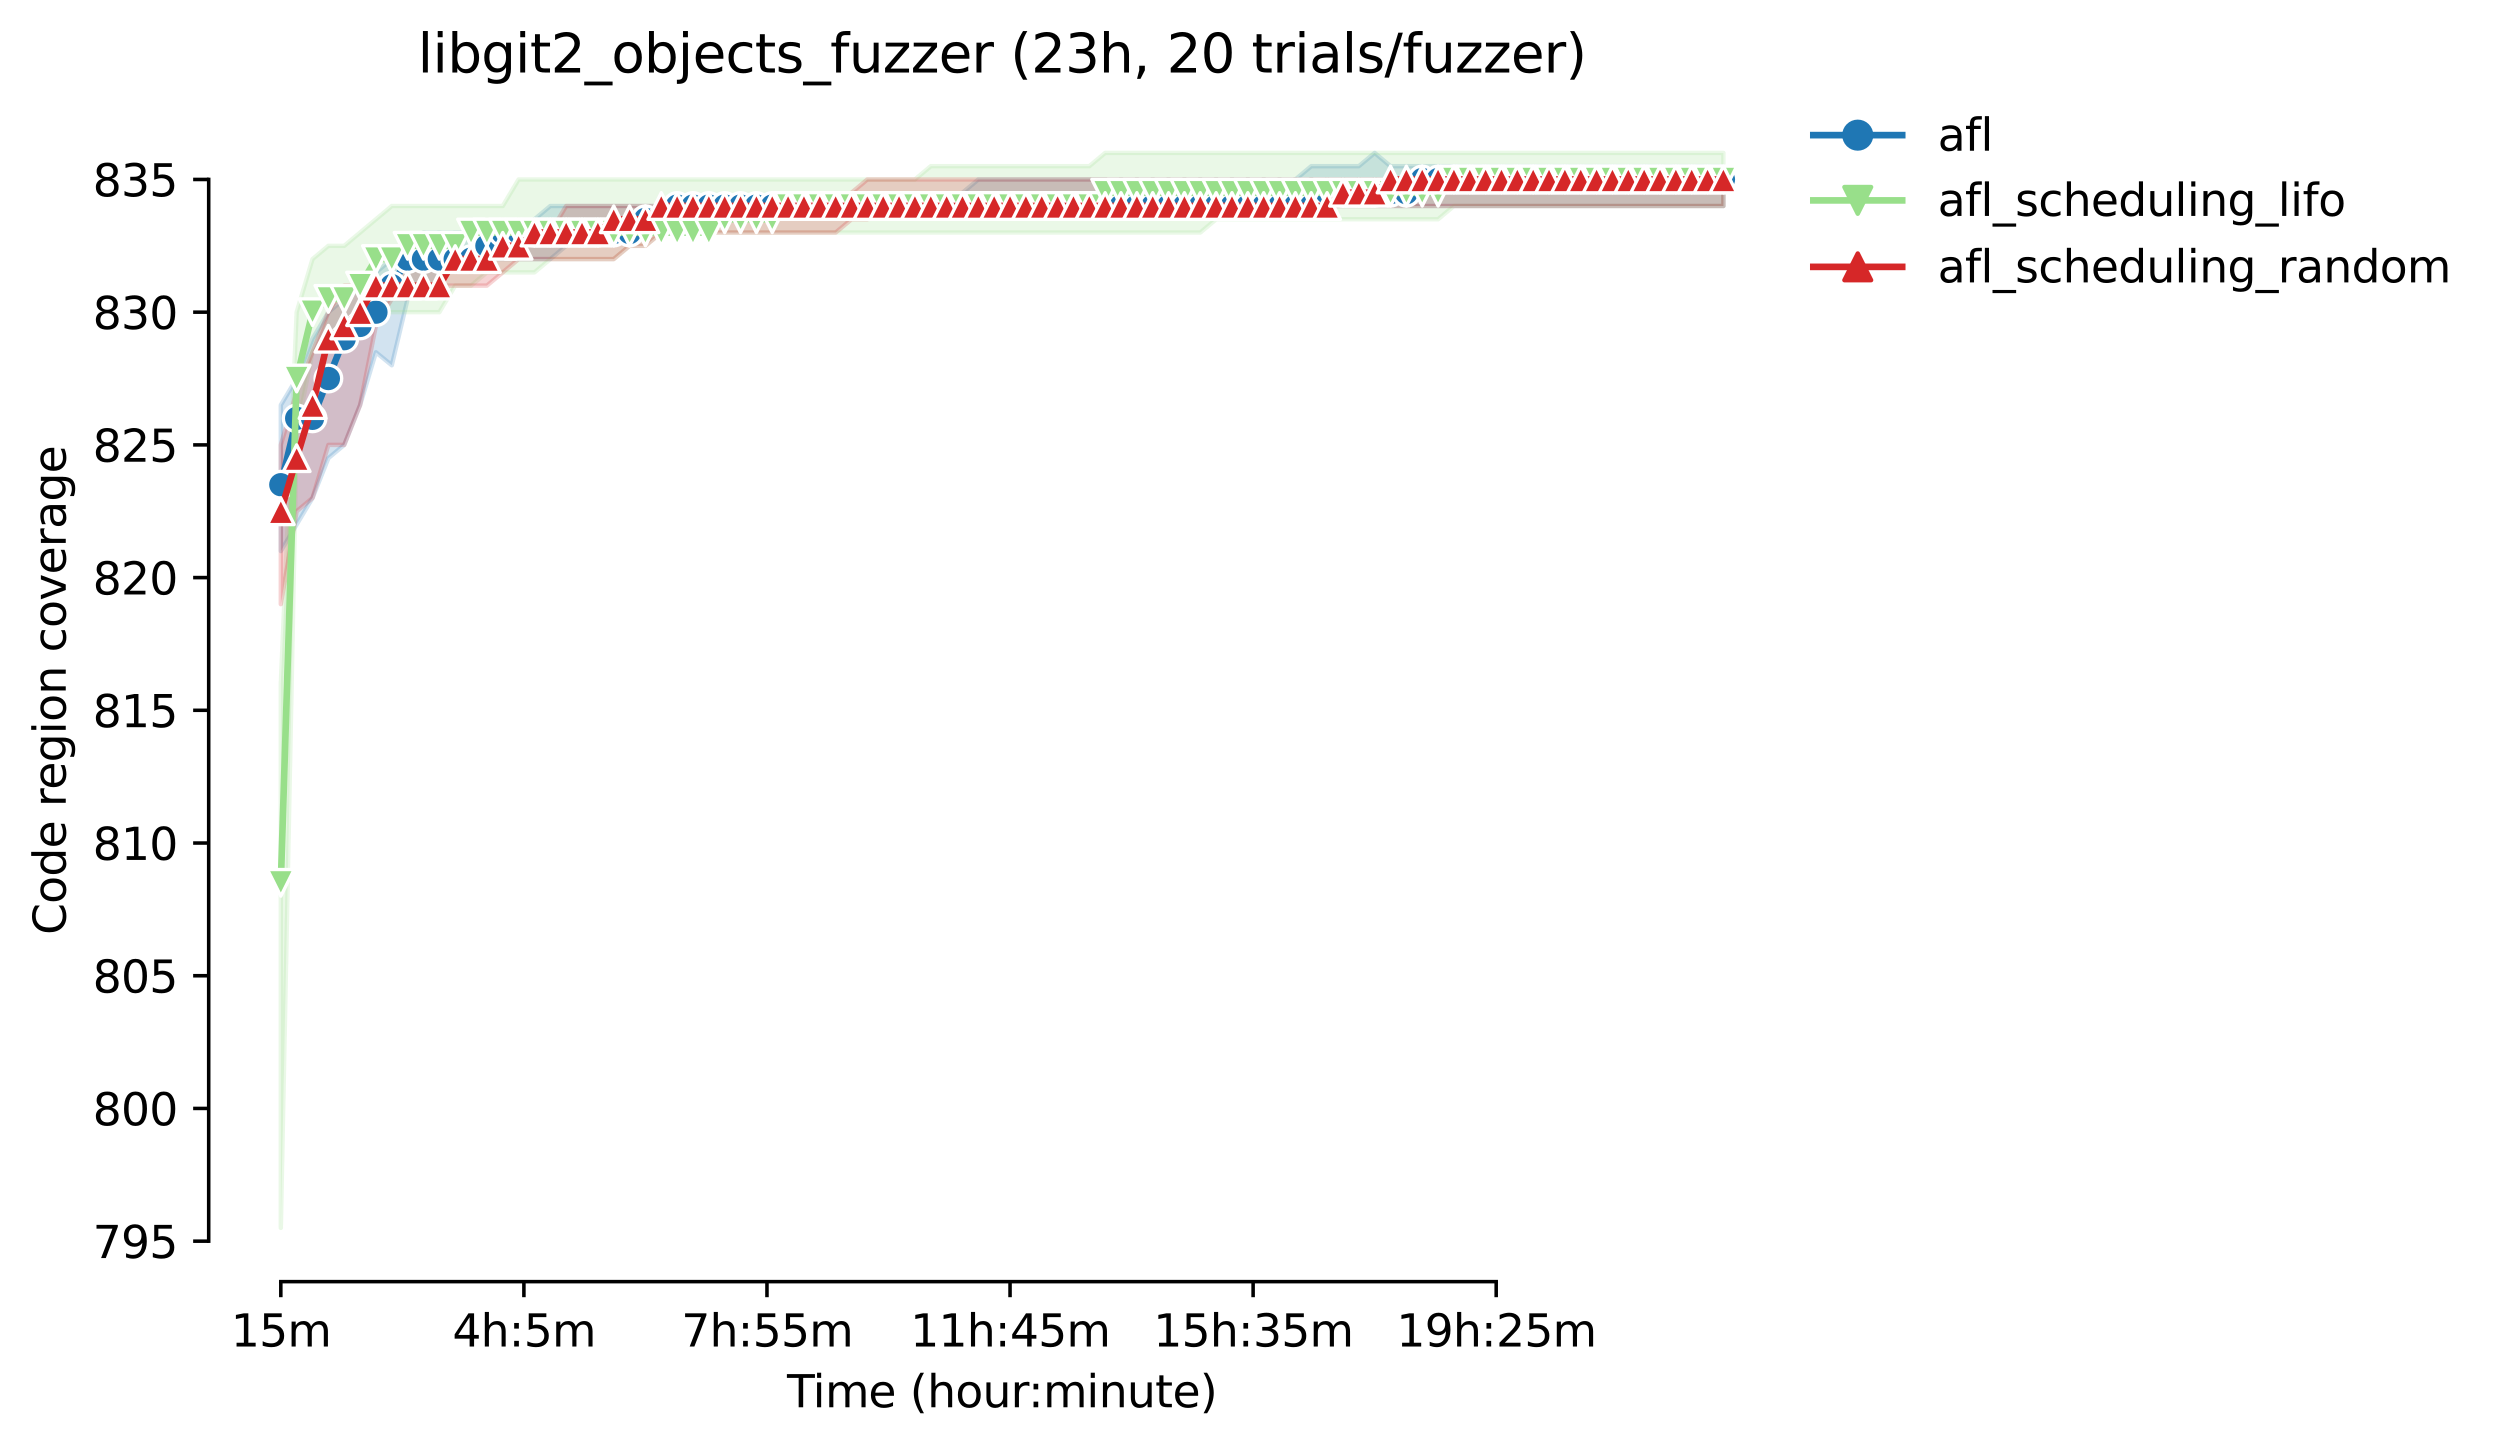<?xml version="1.0" encoding="utf-8" standalone="no"?>
<!DOCTYPE svg PUBLIC "-//W3C//DTD SVG 1.1//EN"
  "http://www.w3.org/Graphics/SVG/1.1/DTD/svg11.dtd">
<svg height="325.986pt" version="1.1" viewBox="0 0 562.623 325.986" width="562.623pt" xmlns="http://www.w3.org/2000/svg" xmlns:xlink="http://www.w3.org/1999/xlink">
 <defs>
  <style type="text/css">*{stroke-linecap:butt;stroke-linejoin:round;}</style>
 </defs>
 <g id="figure_1">
  <g id="patch_1">
   <path d="M 0 325.986 
L 562.623 325.986 
L 562.623 0 
L 0 0 
z
" style="fill:#ffffff;"/>
  </g>
  <g id="axes_1">
   <g id="patch_2">
    <path d="M 46.966 288.43 
L 404.086 288.43 
L 404.086 22.318 
L 46.966 22.318 
z
" style="fill:#ffffff;"/>
   </g>
   <g id="PolyCollection_1">
    <defs>
     <path d="M 63.198 -234.826 
L 63.198 -201.972 
L 66.766 -207.946 
L 70.334 -213.919 
L 73.901 -222.879 
L 77.469 -225.866 
L 81.037 -234.826 
L 84.604 -246.698 
L 88.172 -243.786 
L 91.739 -258.719 
L 95.307 -261.706 
L 98.875 -261.706 
L 102.442 -267.679 
L 106.01 -267.679 
L 109.578 -267.679 
L 113.145 -267.679 
L 116.713 -267.679 
L 120.28 -267.679 
L 123.848 -267.679 
L 127.416 -270.666 
L 130.983 -273.652 
L 134.551 -273.652 
L 138.119 -273.652 
L 141.686 -273.652 
L 145.254 -273.652 
L 148.822 -273.652 
L 152.389 -273.652 
L 155.957 -273.652 
L 159.524 -276.639 
L 163.092 -276.639 
L 166.66 -279.626 
L 170.227 -279.626 
L 173.795 -279.626 
L 177.363 -279.626 
L 180.93 -279.626 
L 184.498 -279.626 
L 188.065 -279.626 
L 191.633 -279.626 
L 195.201 -279.626 
L 198.768 -279.626 
L 202.336 -279.626 
L 205.904 -279.626 
L 209.471 -279.626 
L 213.039 -279.626 
L 216.607 -279.626 
L 220.174 -279.626 
L 223.742 -279.626 
L 227.309 -279.626 
L 230.877 -279.626 
L 234.445 -279.626 
L 238.012 -279.626 
L 241.58 -279.626 
L 245.148 -279.626 
L 248.715 -279.626 
L 252.283 -279.626 
L 255.851 -279.626 
L 259.418 -279.626 
L 262.986 -279.626 
L 266.553 -279.626 
L 270.121 -279.626 
L 273.689 -279.626 
L 277.256 -279.626 
L 280.824 -279.626 
L 284.392 -279.626 
L 287.959 -279.626 
L 291.527 -279.626 
L 295.094 -279.626 
L 298.662 -279.626 
L 302.23 -279.626 
L 305.797 -279.626 
L 309.365 -279.626 
L 312.933 -279.626 
L 316.5 -279.626 
L 320.068 -279.626 
L 323.636 -279.626 
L 327.203 -279.626 
L 330.771 -279.626 
L 334.338 -279.626 
L 337.906 -279.626 
L 341.474 -279.626 
L 345.041 -279.626 
L 348.609 -279.626 
L 352.177 -279.626 
L 355.744 -279.626 
L 359.312 -279.626 
L 362.879 -279.626 
L 366.447 -279.626 
L 370.015 -279.626 
L 373.582 -279.626 
L 377.15 -279.626 
L 380.718 -279.626 
L 384.285 -279.626 
L 387.853 -279.626 
L 387.853 -288.586 
L 387.853 -288.586 
L 384.285 -288.586 
L 380.718 -288.586 
L 377.15 -288.586 
L 373.582 -288.586 
L 370.015 -288.586 
L 366.447 -288.586 
L 362.879 -288.586 
L 359.312 -288.586 
L 355.744 -288.586 
L 352.177 -288.586 
L 348.609 -288.586 
L 345.041 -288.586 
L 341.474 -288.586 
L 337.906 -288.586 
L 334.338 -288.586 
L 330.771 -288.586 
L 327.203 -288.586 
L 323.636 -288.586 
L 320.068 -288.586 
L 316.5 -288.586 
L 312.933 -288.586 
L 309.365 -291.572 
L 305.797 -288.586 
L 302.23 -288.586 
L 298.662 -288.586 
L 295.094 -288.586 
L 291.527 -285.599 
L 287.959 -285.599 
L 284.392 -285.599 
L 280.824 -285.599 
L 277.256 -285.599 
L 273.689 -285.599 
L 270.121 -285.599 
L 266.553 -285.599 
L 262.986 -285.599 
L 259.418 -285.599 
L 255.851 -285.599 
L 252.283 -285.599 
L 248.715 -285.599 
L 245.148 -285.599 
L 241.58 -285.599 
L 238.012 -285.599 
L 234.445 -285.599 
L 230.877 -285.599 
L 227.309 -285.599 
L 223.742 -285.599 
L 220.174 -285.599 
L 216.607 -282.612 
L 213.039 -279.626 
L 209.471 -279.626 
L 205.904 -279.626 
L 202.336 -279.626 
L 198.768 -279.626 
L 195.201 -279.626 
L 191.633 -279.626 
L 188.065 -279.626 
L 184.498 -279.626 
L 180.93 -279.626 
L 177.363 -279.626 
L 173.795 -279.626 
L 170.227 -279.626 
L 166.66 -279.626 
L 163.092 -279.626 
L 159.524 -279.626 
L 155.957 -279.626 
L 152.389 -279.626 
L 148.822 -279.626 
L 145.254 -279.626 
L 141.686 -279.626 
L 138.119 -279.626 
L 134.551 -279.626 
L 130.983 -279.626 
L 127.416 -279.626 
L 123.848 -279.626 
L 120.28 -276.639 
L 116.713 -273.652 
L 113.145 -273.652 
L 109.578 -273.652 
L 106.01 -273.652 
L 102.442 -273.652 
L 98.875 -273.652 
L 95.307 -273.652 
L 91.739 -270.666 
L 88.172 -267.679 
L 84.604 -264.692 
L 81.037 -261.706 
L 77.469 -258.719 
L 73.901 -255.732 
L 70.334 -249.759 
L 66.766 -240.799 
L 63.198 -234.826 
z
" id="m7acc4f4c2e" style="stroke:#1f77b4;stroke-opacity:0.2;"/>
    </defs>
    <g clip-path="url(#p6869821789)">
     <use style="fill:#1f77b4;fill-opacity:0.2;stroke:#1f77b4;stroke-opacity:0.2;" x="0" xlink:href="#m7acc4f4c2e" y="325.986"/>
    </g>
   </g>
   <g id="PolyCollection_2">
    <defs>
     <path d="M 63.198 -172.106 
L 63.198 -49.652 
L 66.766 -228.852 
L 70.334 -246.772 
L 73.901 -249.759 
L 77.469 -252.746 
L 81.037 -252.746 
L 84.604 -255.732 
L 88.172 -255.732 
L 91.739 -255.732 
L 95.307 -255.732 
L 98.875 -255.732 
L 102.442 -261.706 
L 106.01 -261.706 
L 109.578 -264.692 
L 113.145 -264.692 
L 116.713 -264.692 
L 120.28 -264.692 
L 123.848 -267.679 
L 127.416 -267.679 
L 130.983 -267.679 
L 134.551 -267.679 
L 138.119 -267.679 
L 141.686 -270.666 
L 145.254 -270.666 
L 148.822 -273.652 
L 152.389 -273.652 
L 155.957 -273.652 
L 159.524 -273.652 
L 163.092 -273.652 
L 166.66 -273.652 
L 170.227 -273.652 
L 173.795 -273.652 
L 177.363 -273.652 
L 180.93 -273.652 
L 184.498 -273.652 
L 188.065 -273.652 
L 191.633 -273.652 
L 195.201 -273.652 
L 198.768 -273.652 
L 202.336 -273.652 
L 205.904 -273.652 
L 209.471 -273.652 
L 213.039 -273.652 
L 216.607 -273.652 
L 220.174 -273.652 
L 223.742 -273.652 
L 227.309 -273.652 
L 230.877 -273.652 
L 234.445 -273.652 
L 238.012 -273.652 
L 241.58 -273.652 
L 245.148 -273.652 
L 248.715 -273.652 
L 252.283 -273.652 
L 255.851 -273.652 
L 259.418 -273.652 
L 262.986 -273.652 
L 266.553 -273.652 
L 270.121 -273.652 
L 273.689 -276.639 
L 277.256 -276.639 
L 280.824 -276.639 
L 284.392 -276.639 
L 287.959 -276.639 
L 291.527 -276.639 
L 295.094 -276.639 
L 298.662 -276.639 
L 302.23 -276.639 
L 305.797 -276.639 
L 309.365 -276.639 
L 312.933 -276.639 
L 316.5 -276.639 
L 320.068 -276.639 
L 323.636 -276.639 
L 327.203 -279.626 
L 330.771 -279.626 
L 334.338 -279.626 
L 337.906 -279.626 
L 341.474 -279.626 
L 345.041 -279.626 
L 348.609 -279.626 
L 352.177 -279.626 
L 355.744 -279.626 
L 359.312 -279.626 
L 362.879 -279.626 
L 366.447 -279.626 
L 370.015 -279.626 
L 373.582 -279.626 
L 377.15 -279.626 
L 380.718 -279.626 
L 384.285 -279.626 
L 387.853 -279.626 
L 387.853 -291.572 
L 387.853 -291.572 
L 384.285 -291.572 
L 380.718 -291.572 
L 377.15 -291.572 
L 373.582 -291.572 
L 370.015 -291.572 
L 366.447 -291.572 
L 362.879 -291.572 
L 359.312 -291.572 
L 355.744 -291.572 
L 352.177 -291.572 
L 348.609 -291.572 
L 345.041 -291.572 
L 341.474 -291.572 
L 337.906 -291.572 
L 334.338 -291.572 
L 330.771 -291.572 
L 327.203 -291.572 
L 323.636 -291.572 
L 320.068 -291.572 
L 316.5 -291.572 
L 312.933 -291.572 
L 309.365 -291.572 
L 305.797 -291.572 
L 302.23 -291.572 
L 298.662 -291.572 
L 295.094 -291.572 
L 291.527 -291.572 
L 287.959 -291.572 
L 284.392 -291.572 
L 280.824 -291.572 
L 277.256 -291.572 
L 273.689 -291.572 
L 270.121 -291.572 
L 266.553 -291.572 
L 262.986 -291.572 
L 259.418 -291.572 
L 255.851 -291.572 
L 252.283 -291.572 
L 248.715 -291.572 
L 245.148 -288.586 
L 241.58 -288.586 
L 238.012 -288.586 
L 234.445 -288.586 
L 230.877 -288.586 
L 227.309 -288.586 
L 223.742 -288.586 
L 220.174 -288.586 
L 216.607 -288.586 
L 213.039 -288.586 
L 209.471 -288.586 
L 205.904 -285.599 
L 202.336 -285.599 
L 198.768 -285.599 
L 195.201 -285.599 
L 191.633 -285.599 
L 188.065 -285.599 
L 184.498 -285.599 
L 180.93 -285.599 
L 177.363 -285.599 
L 173.795 -285.599 
L 170.227 -285.599 
L 166.66 -285.599 
L 163.092 -285.599 
L 159.524 -285.599 
L 155.957 -285.599 
L 152.389 -285.599 
L 148.822 -285.599 
L 145.254 -285.599 
L 141.686 -285.599 
L 138.119 -285.599 
L 134.551 -285.599 
L 130.983 -285.599 
L 127.416 -285.599 
L 123.848 -285.599 
L 120.28 -285.599 
L 116.713 -285.599 
L 113.145 -279.626 
L 109.578 -279.626 
L 106.01 -279.626 
L 102.442 -279.626 
L 98.875 -279.626 
L 95.307 -279.626 
L 91.739 -279.626 
L 88.172 -279.626 
L 84.604 -276.639 
L 81.037 -273.652 
L 77.469 -270.666 
L 73.901 -270.666 
L 70.334 -267.679 
L 66.766 -255.732 
L 63.198 -172.106 
z
" id="mc135f3f3a5" style="stroke:#98df8a;stroke-opacity:0.2;"/>
    </defs>
    <g clip-path="url(#p6869821789)">
     <use style="fill:#98df8a;fill-opacity:0.2;stroke:#98df8a;stroke-opacity:0.2;" x="0" xlink:href="#mc135f3f3a5" y="325.986"/>
    </g>
   </g>
   <g id="PolyCollection_3">
    <defs>
     <path d="M 63.198 -225.866 
L 63.198 -190.026 
L 66.766 -210.932 
L 70.334 -213.919 
L 73.901 -225.866 
L 77.469 -225.866 
L 81.037 -234.826 
L 84.604 -252.746 
L 88.172 -258.719 
L 91.739 -258.719 
L 95.307 -261.706 
L 98.875 -261.706 
L 102.442 -261.706 
L 106.01 -261.706 
L 109.578 -261.706 
L 113.145 -264.692 
L 116.713 -267.679 
L 120.28 -267.679 
L 123.848 -267.679 
L 127.416 -267.679 
L 130.983 -267.679 
L 134.551 -267.679 
L 138.119 -267.679 
L 141.686 -270.666 
L 145.254 -270.666 
L 148.822 -273.652 
L 152.389 -273.652 
L 155.957 -273.652 
L 159.524 -273.652 
L 163.092 -273.652 
L 166.66 -273.652 
L 170.227 -273.652 
L 173.795 -273.652 
L 177.363 -273.652 
L 180.93 -273.652 
L 184.498 -273.652 
L 188.065 -273.652 
L 191.633 -276.639 
L 195.201 -276.639 
L 198.768 -279.626 
L 202.336 -279.626 
L 205.904 -279.626 
L 209.471 -279.626 
L 213.039 -279.626 
L 216.607 -279.626 
L 220.174 -279.626 
L 223.742 -279.626 
L 227.309 -279.626 
L 230.877 -279.626 
L 234.445 -279.626 
L 238.012 -279.626 
L 241.58 -279.626 
L 245.148 -279.626 
L 248.715 -279.626 
L 252.283 -279.626 
L 255.851 -279.626 
L 259.418 -279.626 
L 262.986 -279.626 
L 266.553 -279.626 
L 270.121 -279.626 
L 273.689 -279.626 
L 277.256 -279.626 
L 280.824 -279.626 
L 284.392 -279.626 
L 287.959 -279.626 
L 291.527 -279.626 
L 295.094 -279.626 
L 298.662 -279.626 
L 302.23 -279.626 
L 305.797 -279.626 
L 309.365 -279.626 
L 312.933 -279.626 
L 316.5 -279.626 
L 320.068 -279.626 
L 323.636 -279.626 
L 327.203 -279.626 
L 330.771 -279.626 
L 334.338 -279.626 
L 337.906 -279.626 
L 341.474 -279.626 
L 345.041 -279.626 
L 348.609 -279.626 
L 352.177 -279.626 
L 355.744 -279.626 
L 359.312 -279.626 
L 362.879 -279.626 
L 366.447 -279.626 
L 370.015 -279.626 
L 373.582 -279.626 
L 377.15 -279.626 
L 380.718 -279.626 
L 384.285 -279.626 
L 387.853 -279.626 
L 387.853 -285.599 
L 387.853 -285.599 
L 384.285 -285.599 
L 380.718 -285.599 
L 377.15 -285.599 
L 373.582 -285.599 
L 370.015 -285.599 
L 366.447 -285.599 
L 362.879 -285.599 
L 359.312 -285.599 
L 355.744 -285.599 
L 352.177 -285.599 
L 348.609 -285.599 
L 345.041 -285.599 
L 341.474 -285.599 
L 337.906 -285.599 
L 334.338 -285.599 
L 330.771 -285.599 
L 327.203 -285.599 
L 323.636 -285.599 
L 320.068 -285.599 
L 316.5 -285.599 
L 312.933 -285.599 
L 309.365 -285.599 
L 305.797 -285.599 
L 302.23 -285.599 
L 298.662 -285.599 
L 295.094 -285.599 
L 291.527 -285.599 
L 287.959 -285.599 
L 284.392 -285.599 
L 280.824 -285.599 
L 277.256 -285.599 
L 273.689 -285.599 
L 270.121 -285.599 
L 266.553 -285.599 
L 262.986 -285.599 
L 259.418 -285.599 
L 255.851 -285.599 
L 252.283 -285.599 
L 248.715 -285.599 
L 245.148 -285.599 
L 241.58 -285.599 
L 238.012 -285.599 
L 234.445 -285.599 
L 230.877 -285.599 
L 227.309 -285.599 
L 223.742 -285.599 
L 220.174 -285.599 
L 216.607 -285.599 
L 213.039 -285.599 
L 209.471 -285.599 
L 205.904 -285.599 
L 202.336 -285.599 
L 198.768 -285.599 
L 195.201 -285.599 
L 191.633 -282.612 
L 188.065 -279.626 
L 184.498 -279.626 
L 180.93 -279.626 
L 177.363 -279.626 
L 173.795 -279.626 
L 170.227 -279.626 
L 166.66 -279.626 
L 163.092 -279.626 
L 159.524 -279.626 
L 155.957 -279.626 
L 152.389 -279.626 
L 148.822 -279.626 
L 145.254 -279.626 
L 141.686 -279.626 
L 138.119 -279.626 
L 134.551 -279.626 
L 130.983 -279.626 
L 127.416 -279.626 
L 123.848 -273.652 
L 120.28 -273.652 
L 116.713 -273.652 
L 113.145 -273.652 
L 109.578 -270.666 
L 106.01 -267.679 
L 102.442 -267.679 
L 98.875 -267.679 
L 95.307 -267.679 
L 91.739 -267.679 
L 88.172 -261.706 
L 84.604 -261.706 
L 81.037 -261.706 
L 77.469 -261.706 
L 73.901 -255.732 
L 70.334 -246.772 
L 66.766 -237.812 
L 63.198 -225.866 
z
" id="m7561078609" style="stroke:#d62728;stroke-opacity:0.2;"/>
    </defs>
    <g clip-path="url(#p6869821789)">
     <use style="fill:#d62728;fill-opacity:0.2;stroke:#d62728;stroke-opacity:0.2;" x="0" xlink:href="#m7561078609" y="325.986"/>
    </g>
   </g>
   <g id="matplotlib.axis_1">
    <g id="xtick_1">
     <g id="line2d_1">
      <defs>
       <path d="M 0 0 
L 0 3.5 
" id="ma4d8a9da39" style="stroke:#000000;stroke-width:0.8;"/>
      </defs>
      <g>
       <use style="stroke:#000000;stroke-width:0.8;" x="63.198" xlink:href="#ma4d8a9da39" y="288.43"/>
      </g>
     </g>
     <g id="text_1">
      <!-- 15m -->
      <g transform="translate(51.966 303.029)scale(0.1 -0.1)">
       <defs>
        <path d="M 794 531 
L 1825 531 
L 1825 4091 
L 703 3866 
L 703 4441 
L 1819 4666 
L 2450 4666 
L 2450 531 
L 3481 531 
L 3481 0 
L 794 0 
L 794 531 
z
" id="DejaVuSans-31" transform="scale(0.016)"/>
        <path d="M 691 4666 
L 3169 4666 
L 3169 4134 
L 1269 4134 
L 1269 2991 
Q 1406 3038 1543 3061 
Q 1681 3084 1819 3084 
Q 2600 3084 3056 2656 
Q 3513 2228 3513 1497 
Q 3513 744 3044 326 
Q 2575 -91 1722 -91 
Q 1428 -91 1123 -41 
Q 819 9 494 109 
L 494 744 
Q 775 591 1075 516 
Q 1375 441 1709 441 
Q 2250 441 2565 725 
Q 2881 1009 2881 1497 
Q 2881 1984 2565 2268 
Q 2250 2553 1709 2553 
Q 1456 2553 1204 2497 
Q 953 2441 691 2322 
L 691 4666 
z
" id="DejaVuSans-35" transform="scale(0.016)"/>
        <path d="M 3328 2828 
Q 3544 3216 3844 3400 
Q 4144 3584 4550 3584 
Q 5097 3584 5394 3201 
Q 5691 2819 5691 2113 
L 5691 0 
L 5113 0 
L 5113 2094 
Q 5113 2597 4934 2840 
Q 4756 3084 4391 3084 
Q 3944 3084 3684 2787 
Q 3425 2491 3425 1978 
L 3425 0 
L 2847 0 
L 2847 2094 
Q 2847 2600 2669 2842 
Q 2491 3084 2119 3084 
Q 1678 3084 1418 2786 
Q 1159 2488 1159 1978 
L 1159 0 
L 581 0 
L 581 3500 
L 1159 3500 
L 1159 2956 
Q 1356 3278 1631 3431 
Q 1906 3584 2284 3584 
Q 2666 3584 2933 3390 
Q 3200 3197 3328 2828 
z
" id="DejaVuSans-6d" transform="scale(0.016)"/>
       </defs>
       <use xlink:href="#DejaVuSans-31"/>
       <use x="63.623" xlink:href="#DejaVuSans-35"/>
       <use x="127.246" xlink:href="#DejaVuSans-6d"/>
      </g>
     </g>
    </g>
    <g id="xtick_2">
     <g id="line2d_2">
      <g>
       <use style="stroke:#000000;stroke-width:0.8;" x="117.902" xlink:href="#ma4d8a9da39" y="288.43"/>
      </g>
     </g>
     <g id="text_2">
      <!-- 4h:5m -->
      <g transform="translate(101.816 303.029)scale(0.1 -0.1)">
       <defs>
        <path d="M 2419 4116 
L 825 1625 
L 2419 1625 
L 2419 4116 
z
M 2253 4666 
L 3047 4666 
L 3047 1625 
L 3713 1625 
L 3713 1100 
L 3047 1100 
L 3047 0 
L 2419 0 
L 2419 1100 
L 313 1100 
L 313 1709 
L 2253 4666 
z
" id="DejaVuSans-34" transform="scale(0.016)"/>
        <path d="M 3513 2113 
L 3513 0 
L 2938 0 
L 2938 2094 
Q 2938 2591 2744 2837 
Q 2550 3084 2163 3084 
Q 1697 3084 1428 2787 
Q 1159 2491 1159 1978 
L 1159 0 
L 581 0 
L 581 4863 
L 1159 4863 
L 1159 2956 
Q 1366 3272 1645 3428 
Q 1925 3584 2291 3584 
Q 2894 3584 3203 3211 
Q 3513 2838 3513 2113 
z
" id="DejaVuSans-68" transform="scale(0.016)"/>
        <path d="M 750 794 
L 1409 794 
L 1409 0 
L 750 0 
L 750 794 
z
M 750 3309 
L 1409 3309 
L 1409 2516 
L 750 2516 
L 750 3309 
z
" id="DejaVuSans-3a" transform="scale(0.016)"/>
       </defs>
       <use xlink:href="#DejaVuSans-34"/>
       <use x="63.623" xlink:href="#DejaVuSans-68"/>
       <use x="127.002" xlink:href="#DejaVuSans-3a"/>
       <use x="160.693" xlink:href="#DejaVuSans-35"/>
       <use x="224.316" xlink:href="#DejaVuSans-6d"/>
      </g>
     </g>
    </g>
    <g id="xtick_3">
     <g id="line2d_3">
      <g>
       <use style="stroke:#000000;stroke-width:0.8;" x="172.606" xlink:href="#ma4d8a9da39" y="288.43"/>
      </g>
     </g>
     <g id="text_3">
      <!-- 7h:55m -->
      <g transform="translate(153.339 303.029)scale(0.1 -0.1)">
       <defs>
        <path d="M 525 4666 
L 3525 4666 
L 3525 4397 
L 1831 0 
L 1172 0 
L 2766 4134 
L 525 4134 
L 525 4666 
z
" id="DejaVuSans-37" transform="scale(0.016)"/>
       </defs>
       <use xlink:href="#DejaVuSans-37"/>
       <use x="63.623" xlink:href="#DejaVuSans-68"/>
       <use x="127.002" xlink:href="#DejaVuSans-3a"/>
       <use x="160.693" xlink:href="#DejaVuSans-35"/>
       <use x="224.316" xlink:href="#DejaVuSans-35"/>
       <use x="287.939" xlink:href="#DejaVuSans-6d"/>
      </g>
     </g>
    </g>
    <g id="xtick_4">
     <g id="line2d_4">
      <g>
       <use style="stroke:#000000;stroke-width:0.8;" x="227.309" xlink:href="#ma4d8a9da39" y="288.43"/>
      </g>
     </g>
     <g id="text_4">
      <!-- 11h:45m -->
      <g transform="translate(204.861 303.029)scale(0.1 -0.1)">
       <use xlink:href="#DejaVuSans-31"/>
       <use x="63.623" xlink:href="#DejaVuSans-31"/>
       <use x="127.246" xlink:href="#DejaVuSans-68"/>
       <use x="190.625" xlink:href="#DejaVuSans-3a"/>
       <use x="224.316" xlink:href="#DejaVuSans-34"/>
       <use x="287.939" xlink:href="#DejaVuSans-35"/>
       <use x="351.562" xlink:href="#DejaVuSans-6d"/>
      </g>
     </g>
    </g>
    <g id="xtick_5">
     <g id="line2d_5">
      <g>
       <use style="stroke:#000000;stroke-width:0.8;" x="282.013" xlink:href="#ma4d8a9da39" y="288.43"/>
      </g>
     </g>
     <g id="text_5">
      <!-- 15h:35m -->
      <g transform="translate(259.565 303.029)scale(0.1 -0.1)">
       <defs>
        <path d="M 2597 2516 
Q 3050 2419 3304 2112 
Q 3559 1806 3559 1356 
Q 3559 666 3084 287 
Q 2609 -91 1734 -91 
Q 1441 -91 1130 -33 
Q 819 25 488 141 
L 488 750 
Q 750 597 1062 519 
Q 1375 441 1716 441 
Q 2309 441 2620 675 
Q 2931 909 2931 1356 
Q 2931 1769 2642 2001 
Q 2353 2234 1838 2234 
L 1294 2234 
L 1294 2753 
L 1863 2753 
Q 2328 2753 2575 2939 
Q 2822 3125 2822 3475 
Q 2822 3834 2567 4026 
Q 2313 4219 1838 4219 
Q 1578 4219 1281 4162 
Q 984 4106 628 3988 
L 628 4550 
Q 988 4650 1302 4700 
Q 1616 4750 1894 4750 
Q 2613 4750 3031 4423 
Q 3450 4097 3450 3541 
Q 3450 3153 3228 2886 
Q 3006 2619 2597 2516 
z
" id="DejaVuSans-33" transform="scale(0.016)"/>
       </defs>
       <use xlink:href="#DejaVuSans-31"/>
       <use x="63.623" xlink:href="#DejaVuSans-35"/>
       <use x="127.246" xlink:href="#DejaVuSans-68"/>
       <use x="190.625" xlink:href="#DejaVuSans-3a"/>
       <use x="224.316" xlink:href="#DejaVuSans-33"/>
       <use x="287.939" xlink:href="#DejaVuSans-35"/>
       <use x="351.562" xlink:href="#DejaVuSans-6d"/>
      </g>
     </g>
    </g>
    <g id="xtick_6">
     <g id="line2d_6">
      <g>
       <use style="stroke:#000000;stroke-width:0.8;" x="336.717" xlink:href="#ma4d8a9da39" y="288.43"/>
      </g>
     </g>
     <g id="text_6">
      <!-- 19h:25m -->
      <g transform="translate(314.268 303.029)scale(0.1 -0.1)">
       <defs>
        <path d="M 703 97 
L 703 672 
Q 941 559 1184 500 
Q 1428 441 1663 441 
Q 2288 441 2617 861 
Q 2947 1281 2994 2138 
Q 2813 1869 2534 1725 
Q 2256 1581 1919 1581 
Q 1219 1581 811 2004 
Q 403 2428 403 3163 
Q 403 3881 828 4315 
Q 1253 4750 1959 4750 
Q 2769 4750 3195 4129 
Q 3622 3509 3622 2328 
Q 3622 1225 3098 567 
Q 2575 -91 1691 -91 
Q 1453 -91 1209 -44 
Q 966 3 703 97 
z
M 1959 2075 
Q 2384 2075 2632 2365 
Q 2881 2656 2881 3163 
Q 2881 3666 2632 3958 
Q 2384 4250 1959 4250 
Q 1534 4250 1286 3958 
Q 1038 3666 1038 3163 
Q 1038 2656 1286 2365 
Q 1534 2075 1959 2075 
z
" id="DejaVuSans-39" transform="scale(0.016)"/>
        <path d="M 1228 531 
L 3431 531 
L 3431 0 
L 469 0 
L 469 531 
Q 828 903 1448 1529 
Q 2069 2156 2228 2338 
Q 2531 2678 2651 2914 
Q 2772 3150 2772 3378 
Q 2772 3750 2511 3984 
Q 2250 4219 1831 4219 
Q 1534 4219 1204 4116 
Q 875 4013 500 3803 
L 500 4441 
Q 881 4594 1212 4672 
Q 1544 4750 1819 4750 
Q 2544 4750 2975 4387 
Q 3406 4025 3406 3419 
Q 3406 3131 3298 2873 
Q 3191 2616 2906 2266 
Q 2828 2175 2409 1742 
Q 1991 1309 1228 531 
z
" id="DejaVuSans-32" transform="scale(0.016)"/>
       </defs>
       <use xlink:href="#DejaVuSans-31"/>
       <use x="63.623" xlink:href="#DejaVuSans-39"/>
       <use x="127.246" xlink:href="#DejaVuSans-68"/>
       <use x="190.625" xlink:href="#DejaVuSans-3a"/>
       <use x="224.316" xlink:href="#DejaVuSans-32"/>
       <use x="287.939" xlink:href="#DejaVuSans-35"/>
       <use x="351.562" xlink:href="#DejaVuSans-6d"/>
      </g>
     </g>
    </g>
    <g id="text_7">
     <!-- Time (hour:minute) -->
     <g transform="translate(177.119 316.707)scale(0.1 -0.1)">
      <defs>
       <path d="M -19 4666 
L 3928 4666 
L 3928 4134 
L 2272 4134 
L 2272 0 
L 1638 0 
L 1638 4134 
L -19 4134 
L -19 4666 
z
" id="DejaVuSans-54" transform="scale(0.016)"/>
       <path d="M 603 3500 
L 1178 3500 
L 1178 0 
L 603 0 
L 603 3500 
z
M 603 4863 
L 1178 4863 
L 1178 4134 
L 603 4134 
L 603 4863 
z
" id="DejaVuSans-69" transform="scale(0.016)"/>
       <path d="M 3597 1894 
L 3597 1613 
L 953 1613 
Q 991 1019 1311 708 
Q 1631 397 2203 397 
Q 2534 397 2845 478 
Q 3156 559 3463 722 
L 3463 178 
Q 3153 47 2828 -22 
Q 2503 -91 2169 -91 
Q 1331 -91 842 396 
Q 353 884 353 1716 
Q 353 2575 817 3079 
Q 1281 3584 2069 3584 
Q 2775 3584 3186 3129 
Q 3597 2675 3597 1894 
z
M 3022 2063 
Q 3016 2534 2758 2815 
Q 2500 3097 2075 3097 
Q 1594 3097 1305 2825 
Q 1016 2553 972 2059 
L 3022 2063 
z
" id="DejaVuSans-65" transform="scale(0.016)"/>
       <path id="DejaVuSans-20" transform="scale(0.016)"/>
       <path d="M 1984 4856 
Q 1566 4138 1362 3434 
Q 1159 2731 1159 2009 
Q 1159 1288 1364 580 
Q 1569 -128 1984 -844 
L 1484 -844 
Q 1016 -109 783 600 
Q 550 1309 550 2009 
Q 550 2706 781 3412 
Q 1013 4119 1484 4856 
L 1984 4856 
z
" id="DejaVuSans-28" transform="scale(0.016)"/>
       <path d="M 1959 3097 
Q 1497 3097 1228 2736 
Q 959 2375 959 1747 
Q 959 1119 1226 758 
Q 1494 397 1959 397 
Q 2419 397 2687 759 
Q 2956 1122 2956 1747 
Q 2956 2369 2687 2733 
Q 2419 3097 1959 3097 
z
M 1959 3584 
Q 2709 3584 3137 3096 
Q 3566 2609 3566 1747 
Q 3566 888 3137 398 
Q 2709 -91 1959 -91 
Q 1206 -91 779 398 
Q 353 888 353 1747 
Q 353 2609 779 3096 
Q 1206 3584 1959 3584 
z
" id="DejaVuSans-6f" transform="scale(0.016)"/>
       <path d="M 544 1381 
L 544 3500 
L 1119 3500 
L 1119 1403 
Q 1119 906 1312 657 
Q 1506 409 1894 409 
Q 2359 409 2629 706 
Q 2900 1003 2900 1516 
L 2900 3500 
L 3475 3500 
L 3475 0 
L 2900 0 
L 2900 538 
Q 2691 219 2414 64 
Q 2138 -91 1772 -91 
Q 1169 -91 856 284 
Q 544 659 544 1381 
z
M 1991 3584 
L 1991 3584 
z
" id="DejaVuSans-75" transform="scale(0.016)"/>
       <path d="M 2631 2963 
Q 2534 3019 2420 3045 
Q 2306 3072 2169 3072 
Q 1681 3072 1420 2755 
Q 1159 2438 1159 1844 
L 1159 0 
L 581 0 
L 581 3500 
L 1159 3500 
L 1159 2956 
Q 1341 3275 1631 3429 
Q 1922 3584 2338 3584 
Q 2397 3584 2469 3576 
Q 2541 3569 2628 3553 
L 2631 2963 
z
" id="DejaVuSans-72" transform="scale(0.016)"/>
       <path d="M 3513 2113 
L 3513 0 
L 2938 0 
L 2938 2094 
Q 2938 2591 2744 2837 
Q 2550 3084 2163 3084 
Q 1697 3084 1428 2787 
Q 1159 2491 1159 1978 
L 1159 0 
L 581 0 
L 581 3500 
L 1159 3500 
L 1159 2956 
Q 1366 3272 1645 3428 
Q 1925 3584 2291 3584 
Q 2894 3584 3203 3211 
Q 3513 2838 3513 2113 
z
" id="DejaVuSans-6e" transform="scale(0.016)"/>
       <path d="M 1172 4494 
L 1172 3500 
L 2356 3500 
L 2356 3053 
L 1172 3053 
L 1172 1153 
Q 1172 725 1289 603 
Q 1406 481 1766 481 
L 2356 481 
L 2356 0 
L 1766 0 
Q 1100 0 847 248 
Q 594 497 594 1153 
L 594 3053 
L 172 3053 
L 172 3500 
L 594 3500 
L 594 4494 
L 1172 4494 
z
" id="DejaVuSans-74" transform="scale(0.016)"/>
       <path d="M 513 4856 
L 1013 4856 
Q 1481 4119 1714 3412 
Q 1947 2706 1947 2009 
Q 1947 1309 1714 600 
Q 1481 -109 1013 -844 
L 513 -844 
Q 928 -128 1133 580 
Q 1338 1288 1338 2009 
Q 1338 2731 1133 3434 
Q 928 4138 513 4856 
z
" id="DejaVuSans-29" transform="scale(0.016)"/>
      </defs>
      <use xlink:href="#DejaVuSans-54"/>
      <use x="57.959" xlink:href="#DejaVuSans-69"/>
      <use x="85.742" xlink:href="#DejaVuSans-6d"/>
      <use x="183.154" xlink:href="#DejaVuSans-65"/>
      <use x="244.678" xlink:href="#DejaVuSans-20"/>
      <use x="276.465" xlink:href="#DejaVuSans-28"/>
      <use x="315.479" xlink:href="#DejaVuSans-68"/>
      <use x="378.857" xlink:href="#DejaVuSans-6f"/>
      <use x="440.039" xlink:href="#DejaVuSans-75"/>
      <use x="503.418" xlink:href="#DejaVuSans-72"/>
      <use x="542.781" xlink:href="#DejaVuSans-3a"/>
      <use x="576.473" xlink:href="#DejaVuSans-6d"/>
      <use x="673.885" xlink:href="#DejaVuSans-69"/>
      <use x="701.668" xlink:href="#DejaVuSans-6e"/>
      <use x="765.047" xlink:href="#DejaVuSans-75"/>
      <use x="828.426" xlink:href="#DejaVuSans-74"/>
      <use x="867.635" xlink:href="#DejaVuSans-65"/>
      <use x="929.158" xlink:href="#DejaVuSans-29"/>
     </g>
    </g>
   </g>
   <g id="matplotlib.axis_2">
    <g id="ytick_1">
     <g id="line2d_7">
      <defs>
       <path d="M 0 0 
L -3.5 0 
" id="m91a9ae647f" style="stroke:#000000;stroke-width:0.8;"/>
      </defs>
      <g>
       <use style="stroke:#000000;stroke-width:0.8;" x="46.966" xlink:href="#m91a9ae647f" y="279.321"/>
      </g>
     </g>
     <g id="text_8">
      <!-- 795 -->
      <g transform="translate(20.878 283.12)scale(0.1 -0.1)">
       <use xlink:href="#DejaVuSans-37"/>
       <use x="63.623" xlink:href="#DejaVuSans-39"/>
       <use x="127.246" xlink:href="#DejaVuSans-35"/>
      </g>
     </g>
    </g>
    <g id="ytick_2">
     <g id="line2d_8">
      <g>
       <use style="stroke:#000000;stroke-width:0.8;" x="46.966" xlink:href="#m91a9ae647f" y="249.454"/>
      </g>
     </g>
     <g id="text_9">
      <!-- 800 -->
      <g transform="translate(20.878 253.253)scale(0.1 -0.1)">
       <defs>
        <path d="M 2034 2216 
Q 1584 2216 1326 1975 
Q 1069 1734 1069 1313 
Q 1069 891 1326 650 
Q 1584 409 2034 409 
Q 2484 409 2743 651 
Q 3003 894 3003 1313 
Q 3003 1734 2745 1975 
Q 2488 2216 2034 2216 
z
M 1403 2484 
Q 997 2584 770 2862 
Q 544 3141 544 3541 
Q 544 4100 942 4425 
Q 1341 4750 2034 4750 
Q 2731 4750 3128 4425 
Q 3525 4100 3525 3541 
Q 3525 3141 3298 2862 
Q 3072 2584 2669 2484 
Q 3125 2378 3379 2068 
Q 3634 1759 3634 1313 
Q 3634 634 3220 271 
Q 2806 -91 2034 -91 
Q 1263 -91 848 271 
Q 434 634 434 1313 
Q 434 1759 690 2068 
Q 947 2378 1403 2484 
z
M 1172 3481 
Q 1172 3119 1398 2916 
Q 1625 2713 2034 2713 
Q 2441 2713 2670 2916 
Q 2900 3119 2900 3481 
Q 2900 3844 2670 4047 
Q 2441 4250 2034 4250 
Q 1625 4250 1398 4047 
Q 1172 3844 1172 3481 
z
" id="DejaVuSans-38" transform="scale(0.016)"/>
        <path d="M 2034 4250 
Q 1547 4250 1301 3770 
Q 1056 3291 1056 2328 
Q 1056 1369 1301 889 
Q 1547 409 2034 409 
Q 2525 409 2770 889 
Q 3016 1369 3016 2328 
Q 3016 3291 2770 3770 
Q 2525 4250 2034 4250 
z
M 2034 4750 
Q 2819 4750 3233 4129 
Q 3647 3509 3647 2328 
Q 3647 1150 3233 529 
Q 2819 -91 2034 -91 
Q 1250 -91 836 529 
Q 422 1150 422 2328 
Q 422 3509 836 4129 
Q 1250 4750 2034 4750 
z
" id="DejaVuSans-30" transform="scale(0.016)"/>
       </defs>
       <use xlink:href="#DejaVuSans-38"/>
       <use x="63.623" xlink:href="#DejaVuSans-30"/>
       <use x="127.246" xlink:href="#DejaVuSans-30"/>
      </g>
     </g>
    </g>
    <g id="ytick_3">
     <g id="line2d_9">
      <g>
       <use style="stroke:#000000;stroke-width:0.8;" x="46.966" xlink:href="#m91a9ae647f" y="219.587"/>
      </g>
     </g>
     <g id="text_10">
      <!-- 805 -->
      <g transform="translate(20.878 223.387)scale(0.1 -0.1)">
       <use xlink:href="#DejaVuSans-38"/>
       <use x="63.623" xlink:href="#DejaVuSans-30"/>
       <use x="127.246" xlink:href="#DejaVuSans-35"/>
      </g>
     </g>
    </g>
    <g id="ytick_4">
     <g id="line2d_10">
      <g>
       <use style="stroke:#000000;stroke-width:0.8;" x="46.966" xlink:href="#m91a9ae647f" y="189.721"/>
      </g>
     </g>
     <g id="text_11">
      <!-- 810 -->
      <g transform="translate(20.878 193.52)scale(0.1 -0.1)">
       <use xlink:href="#DejaVuSans-38"/>
       <use x="63.623" xlink:href="#DejaVuSans-31"/>
       <use x="127.246" xlink:href="#DejaVuSans-30"/>
      </g>
     </g>
    </g>
    <g id="ytick_5">
     <g id="line2d_11">
      <g>
       <use style="stroke:#000000;stroke-width:0.8;" x="46.966" xlink:href="#m91a9ae647f" y="159.854"/>
      </g>
     </g>
     <g id="text_12">
      <!-- 815 -->
      <g transform="translate(20.878 163.653)scale(0.1 -0.1)">
       <use xlink:href="#DejaVuSans-38"/>
       <use x="63.623" xlink:href="#DejaVuSans-31"/>
       <use x="127.246" xlink:href="#DejaVuSans-35"/>
      </g>
     </g>
    </g>
    <g id="ytick_6">
     <g id="line2d_12">
      <g>
       <use style="stroke:#000000;stroke-width:0.8;" x="46.966" xlink:href="#m91a9ae647f" y="129.987"/>
      </g>
     </g>
     <g id="text_13">
      <!-- 820 -->
      <g transform="translate(20.878 133.787)scale(0.1 -0.1)">
       <use xlink:href="#DejaVuSans-38"/>
       <use x="63.623" xlink:href="#DejaVuSans-32"/>
       <use x="127.246" xlink:href="#DejaVuSans-30"/>
      </g>
     </g>
    </g>
    <g id="ytick_7">
     <g id="line2d_13">
      <g>
       <use style="stroke:#000000;stroke-width:0.8;" x="46.966" xlink:href="#m91a9ae647f" y="100.121"/>
      </g>
     </g>
     <g id="text_14">
      <!-- 825 -->
      <g transform="translate(20.878 103.92)scale(0.1 -0.1)">
       <use xlink:href="#DejaVuSans-38"/>
       <use x="63.623" xlink:href="#DejaVuSans-32"/>
       <use x="127.246" xlink:href="#DejaVuSans-35"/>
      </g>
     </g>
    </g>
    <g id="ytick_8">
     <g id="line2d_14">
      <g>
       <use style="stroke:#000000;stroke-width:0.8;" x="46.966" xlink:href="#m91a9ae647f" y="70.254"/>
      </g>
     </g>
     <g id="text_15">
      <!-- 830 -->
      <g transform="translate(20.878 74.053)scale(0.1 -0.1)">
       <use xlink:href="#DejaVuSans-38"/>
       <use x="63.623" xlink:href="#DejaVuSans-33"/>
       <use x="127.246" xlink:href="#DejaVuSans-30"/>
      </g>
     </g>
    </g>
    <g id="ytick_9">
     <g id="line2d_15">
      <g>
       <use style="stroke:#000000;stroke-width:0.8;" x="46.966" xlink:href="#m91a9ae647f" y="40.387"/>
      </g>
     </g>
     <g id="text_16">
      <!-- 835 -->
      <g transform="translate(20.878 44.187)scale(0.1 -0.1)">
       <use xlink:href="#DejaVuSans-38"/>
       <use x="63.623" xlink:href="#DejaVuSans-33"/>
       <use x="127.246" xlink:href="#DejaVuSans-35"/>
      </g>
     </g>
    </g>
    <g id="text_17">
     <!-- Code region coverage -->
     <g transform="translate(14.798 210.38)rotate(-90)scale(0.1 -0.1)">
      <defs>
       <path d="M 4122 4306 
L 4122 3641 
Q 3803 3938 3442 4084 
Q 3081 4231 2675 4231 
Q 1875 4231 1450 3742 
Q 1025 3253 1025 2328 
Q 1025 1406 1450 917 
Q 1875 428 2675 428 
Q 3081 428 3442 575 
Q 3803 722 4122 1019 
L 4122 359 
Q 3791 134 3420 21 
Q 3050 -91 2638 -91 
Q 1578 -91 968 557 
Q 359 1206 359 2328 
Q 359 3453 968 4101 
Q 1578 4750 2638 4750 
Q 3056 4750 3426 4639 
Q 3797 4528 4122 4306 
z
" id="DejaVuSans-43" transform="scale(0.016)"/>
       <path d="M 2906 2969 
L 2906 4863 
L 3481 4863 
L 3481 0 
L 2906 0 
L 2906 525 
Q 2725 213 2448 61 
Q 2172 -91 1784 -91 
Q 1150 -91 751 415 
Q 353 922 353 1747 
Q 353 2572 751 3078 
Q 1150 3584 1784 3584 
Q 2172 3584 2448 3432 
Q 2725 3281 2906 2969 
z
M 947 1747 
Q 947 1113 1208 752 
Q 1469 391 1925 391 
Q 2381 391 2643 752 
Q 2906 1113 2906 1747 
Q 2906 2381 2643 2742 
Q 2381 3103 1925 3103 
Q 1469 3103 1208 2742 
Q 947 2381 947 1747 
z
" id="DejaVuSans-64" transform="scale(0.016)"/>
       <path d="M 2906 1791 
Q 2906 2416 2648 2759 
Q 2391 3103 1925 3103 
Q 1463 3103 1205 2759 
Q 947 2416 947 1791 
Q 947 1169 1205 825 
Q 1463 481 1925 481 
Q 2391 481 2648 825 
Q 2906 1169 2906 1791 
z
M 3481 434 
Q 3481 -459 3084 -895 
Q 2688 -1331 1869 -1331 
Q 1566 -1331 1297 -1286 
Q 1028 -1241 775 -1147 
L 775 -588 
Q 1028 -725 1275 -790 
Q 1522 -856 1778 -856 
Q 2344 -856 2625 -561 
Q 2906 -266 2906 331 
L 2906 616 
Q 2728 306 2450 153 
Q 2172 0 1784 0 
Q 1141 0 747 490 
Q 353 981 353 1791 
Q 353 2603 747 3093 
Q 1141 3584 1784 3584 
Q 2172 3584 2450 3431 
Q 2728 3278 2906 2969 
L 2906 3500 
L 3481 3500 
L 3481 434 
z
" id="DejaVuSans-67" transform="scale(0.016)"/>
       <path d="M 3122 3366 
L 3122 2828 
Q 2878 2963 2633 3030 
Q 2388 3097 2138 3097 
Q 1578 3097 1268 2742 
Q 959 2388 959 1747 
Q 959 1106 1268 751 
Q 1578 397 2138 397 
Q 2388 397 2633 464 
Q 2878 531 3122 666 
L 3122 134 
Q 2881 22 2623 -34 
Q 2366 -91 2075 -91 
Q 1284 -91 818 406 
Q 353 903 353 1747 
Q 353 2603 823 3093 
Q 1294 3584 2113 3584 
Q 2378 3584 2631 3529 
Q 2884 3475 3122 3366 
z
" id="DejaVuSans-63" transform="scale(0.016)"/>
       <path d="M 191 3500 
L 800 3500 
L 1894 563 
L 2988 3500 
L 3597 3500 
L 2284 0 
L 1503 0 
L 191 3500 
z
" id="DejaVuSans-76" transform="scale(0.016)"/>
       <path d="M 2194 1759 
Q 1497 1759 1228 1600 
Q 959 1441 959 1056 
Q 959 750 1161 570 
Q 1363 391 1709 391 
Q 2188 391 2477 730 
Q 2766 1069 2766 1631 
L 2766 1759 
L 2194 1759 
z
M 3341 1997 
L 3341 0 
L 2766 0 
L 2766 531 
Q 2569 213 2275 61 
Q 1981 -91 1556 -91 
Q 1019 -91 701 211 
Q 384 513 384 1019 
Q 384 1609 779 1909 
Q 1175 2209 1959 2209 
L 2766 2209 
L 2766 2266 
Q 2766 2663 2505 2880 
Q 2244 3097 1772 3097 
Q 1472 3097 1187 3025 
Q 903 2953 641 2809 
L 641 3341 
Q 956 3463 1253 3523 
Q 1550 3584 1831 3584 
Q 2591 3584 2966 3190 
Q 3341 2797 3341 1997 
z
" id="DejaVuSans-61" transform="scale(0.016)"/>
      </defs>
      <use xlink:href="#DejaVuSans-43"/>
      <use x="69.824" xlink:href="#DejaVuSans-6f"/>
      <use x="131.006" xlink:href="#DejaVuSans-64"/>
      <use x="194.482" xlink:href="#DejaVuSans-65"/>
      <use x="256.006" xlink:href="#DejaVuSans-20"/>
      <use x="287.793" xlink:href="#DejaVuSans-72"/>
      <use x="326.656" xlink:href="#DejaVuSans-65"/>
      <use x="388.18" xlink:href="#DejaVuSans-67"/>
      <use x="451.656" xlink:href="#DejaVuSans-69"/>
      <use x="479.439" xlink:href="#DejaVuSans-6f"/>
      <use x="540.621" xlink:href="#DejaVuSans-6e"/>
      <use x="604" xlink:href="#DejaVuSans-20"/>
      <use x="635.787" xlink:href="#DejaVuSans-63"/>
      <use x="690.768" xlink:href="#DejaVuSans-6f"/>
      <use x="751.949" xlink:href="#DejaVuSans-76"/>
      <use x="811.129" xlink:href="#DejaVuSans-65"/>
      <use x="872.652" xlink:href="#DejaVuSans-72"/>
      <use x="913.766" xlink:href="#DejaVuSans-61"/>
      <use x="975.045" xlink:href="#DejaVuSans-67"/>
      <use x="1038.521" xlink:href="#DejaVuSans-65"/>
     </g>
    </g>
   </g>
   <g id="line2d_16">
    <path clip-path="url(#p6869821789)" d="M 63.198 109.081 
L 66.766 94.147 
L 70.334 94.147 
L 73.901 85.187 
L 77.469 76.227 
L 81.037 73.241 
L 84.604 70.254 
L 88.172 64.281 
L 91.739 58.307 
L 95.307 58.307 
L 98.875 58.307 
L 102.442 58.307 
L 106.01 58.307 
L 109.578 55.321 
L 113.145 52.334 
L 116.713 52.334 
L 120.28 52.334 
L 123.848 52.334 
L 127.416 52.334 
L 130.983 52.334 
L 134.551 52.334 
L 138.119 52.334 
L 141.686 52.334 
L 145.254 49.347 
L 148.822 49.347 
L 152.389 46.361 
L 155.957 46.361 
L 159.524 46.361 
L 163.092 46.361 
L 166.66 46.361 
L 170.227 46.361 
L 173.795 46.361 
L 177.363 46.361 
L 180.93 46.361 
L 184.498 46.361 
L 188.065 46.361 
L 191.633 46.361 
L 195.201 46.361 
L 198.768 46.361 
L 202.336 46.361 
L 205.904 46.361 
L 209.471 46.361 
L 213.039 46.361 
L 216.607 46.361 
L 220.174 46.361 
L 223.742 46.361 
L 227.309 46.361 
L 230.877 46.361 
L 234.445 46.361 
L 238.012 46.361 
L 241.58 46.361 
L 245.148 46.361 
L 248.715 46.361 
L 252.283 46.361 
L 255.851 46.361 
L 259.418 46.361 
L 262.986 46.361 
L 266.553 46.361 
L 270.121 46.361 
L 273.689 46.361 
L 277.256 46.361 
L 280.824 46.361 
L 284.392 46.361 
L 287.959 46.361 
L 291.527 46.361 
L 295.094 46.361 
L 298.662 43.374 
L 302.23 43.374 
L 305.797 43.374 
L 309.365 43.374 
L 312.933 43.374 
L 316.5 43.374 
L 320.068 40.387 
L 323.636 40.387 
L 327.203 40.387 
L 330.771 40.387 
L 334.338 40.387 
L 337.906 40.387 
L 341.474 40.387 
L 345.041 40.387 
L 348.609 40.387 
L 352.177 40.387 
L 355.744 40.387 
L 359.312 40.387 
L 362.879 40.387 
L 366.447 40.387 
L 370.015 40.387 
L 373.582 40.387 
L 377.15 40.387 
L 380.718 40.387 
L 384.285 40.387 
L 387.853 40.387 
" style="fill:none;stroke:#1f77b4;stroke-linecap:square;stroke-width:1.5;"/>
    <defs>
     <path d="M 0 3 
C 0.796 3 1.559 2.684 2.121 2.121 
C 2.684 1.559 3 0.796 3 0 
C 3 -0.796 2.684 -1.559 2.121 -2.121 
C 1.559 -2.684 0.796 -3 0 -3 
C -0.796 -3 -1.559 -2.684 -2.121 -2.121 
C -2.684 -1.559 -3 -0.796 -3 0 
C -3 0.796 -2.684 1.559 -2.121 2.121 
C -1.559 2.684 -0.796 3 0 3 
z
" id="m8cb3090057" style="stroke:#ffffff;stroke-width:0.75;"/>
    </defs>
    <g clip-path="url(#p6869821789)">
     <use style="fill:#1f77b4;stroke:#ffffff;stroke-width:0.75;" x="63.198" xlink:href="#m8cb3090057" y="109.081"/>
     <use style="fill:#1f77b4;stroke:#ffffff;stroke-width:0.75;" x="66.766" xlink:href="#m8cb3090057" y="94.147"/>
     <use style="fill:#1f77b4;stroke:#ffffff;stroke-width:0.75;" x="70.334" xlink:href="#m8cb3090057" y="94.147"/>
     <use style="fill:#1f77b4;stroke:#ffffff;stroke-width:0.75;" x="73.901" xlink:href="#m8cb3090057" y="85.187"/>
     <use style="fill:#1f77b4;stroke:#ffffff;stroke-width:0.75;" x="77.469" xlink:href="#m8cb3090057" y="76.227"/>
     <use style="fill:#1f77b4;stroke:#ffffff;stroke-width:0.75;" x="81.037" xlink:href="#m8cb3090057" y="73.241"/>
     <use style="fill:#1f77b4;stroke:#ffffff;stroke-width:0.75;" x="84.604" xlink:href="#m8cb3090057" y="70.254"/>
     <use style="fill:#1f77b4;stroke:#ffffff;stroke-width:0.75;" x="88.172" xlink:href="#m8cb3090057" y="64.281"/>
     <use style="fill:#1f77b4;stroke:#ffffff;stroke-width:0.75;" x="91.739" xlink:href="#m8cb3090057" y="58.307"/>
     <use style="fill:#1f77b4;stroke:#ffffff;stroke-width:0.75;" x="95.307" xlink:href="#m8cb3090057" y="58.307"/>
     <use style="fill:#1f77b4;stroke:#ffffff;stroke-width:0.75;" x="98.875" xlink:href="#m8cb3090057" y="58.307"/>
     <use style="fill:#1f77b4;stroke:#ffffff;stroke-width:0.75;" x="102.442" xlink:href="#m8cb3090057" y="58.307"/>
     <use style="fill:#1f77b4;stroke:#ffffff;stroke-width:0.75;" x="106.01" xlink:href="#m8cb3090057" y="58.307"/>
     <use style="fill:#1f77b4;stroke:#ffffff;stroke-width:0.75;" x="109.578" xlink:href="#m8cb3090057" y="55.321"/>
     <use style="fill:#1f77b4;stroke:#ffffff;stroke-width:0.75;" x="113.145" xlink:href="#m8cb3090057" y="52.334"/>
     <use style="fill:#1f77b4;stroke:#ffffff;stroke-width:0.75;" x="116.713" xlink:href="#m8cb3090057" y="52.334"/>
     <use style="fill:#1f77b4;stroke:#ffffff;stroke-width:0.75;" x="120.28" xlink:href="#m8cb3090057" y="52.334"/>
     <use style="fill:#1f77b4;stroke:#ffffff;stroke-width:0.75;" x="123.848" xlink:href="#m8cb3090057" y="52.334"/>
     <use style="fill:#1f77b4;stroke:#ffffff;stroke-width:0.75;" x="127.416" xlink:href="#m8cb3090057" y="52.334"/>
     <use style="fill:#1f77b4;stroke:#ffffff;stroke-width:0.75;" x="130.983" xlink:href="#m8cb3090057" y="52.334"/>
     <use style="fill:#1f77b4;stroke:#ffffff;stroke-width:0.75;" x="134.551" xlink:href="#m8cb3090057" y="52.334"/>
     <use style="fill:#1f77b4;stroke:#ffffff;stroke-width:0.75;" x="138.119" xlink:href="#m8cb3090057" y="52.334"/>
     <use style="fill:#1f77b4;stroke:#ffffff;stroke-width:0.75;" x="141.686" xlink:href="#m8cb3090057" y="52.334"/>
     <use style="fill:#1f77b4;stroke:#ffffff;stroke-width:0.75;" x="145.254" xlink:href="#m8cb3090057" y="49.347"/>
     <use style="fill:#1f77b4;stroke:#ffffff;stroke-width:0.75;" x="148.822" xlink:href="#m8cb3090057" y="49.347"/>
     <use style="fill:#1f77b4;stroke:#ffffff;stroke-width:0.75;" x="152.389" xlink:href="#m8cb3090057" y="46.361"/>
     <use style="fill:#1f77b4;stroke:#ffffff;stroke-width:0.75;" x="155.957" xlink:href="#m8cb3090057" y="46.361"/>
     <use style="fill:#1f77b4;stroke:#ffffff;stroke-width:0.75;" x="159.524" xlink:href="#m8cb3090057" y="46.361"/>
     <use style="fill:#1f77b4;stroke:#ffffff;stroke-width:0.75;" x="163.092" xlink:href="#m8cb3090057" y="46.361"/>
     <use style="fill:#1f77b4;stroke:#ffffff;stroke-width:0.75;" x="166.66" xlink:href="#m8cb3090057" y="46.361"/>
     <use style="fill:#1f77b4;stroke:#ffffff;stroke-width:0.75;" x="170.227" xlink:href="#m8cb3090057" y="46.361"/>
     <use style="fill:#1f77b4;stroke:#ffffff;stroke-width:0.75;" x="173.795" xlink:href="#m8cb3090057" y="46.361"/>
     <use style="fill:#1f77b4;stroke:#ffffff;stroke-width:0.75;" x="177.363" xlink:href="#m8cb3090057" y="46.361"/>
     <use style="fill:#1f77b4;stroke:#ffffff;stroke-width:0.75;" x="180.93" xlink:href="#m8cb3090057" y="46.361"/>
     <use style="fill:#1f77b4;stroke:#ffffff;stroke-width:0.75;" x="184.498" xlink:href="#m8cb3090057" y="46.361"/>
     <use style="fill:#1f77b4;stroke:#ffffff;stroke-width:0.75;" x="188.065" xlink:href="#m8cb3090057" y="46.361"/>
     <use style="fill:#1f77b4;stroke:#ffffff;stroke-width:0.75;" x="191.633" xlink:href="#m8cb3090057" y="46.361"/>
     <use style="fill:#1f77b4;stroke:#ffffff;stroke-width:0.75;" x="195.201" xlink:href="#m8cb3090057" y="46.361"/>
     <use style="fill:#1f77b4;stroke:#ffffff;stroke-width:0.75;" x="198.768" xlink:href="#m8cb3090057" y="46.361"/>
     <use style="fill:#1f77b4;stroke:#ffffff;stroke-width:0.75;" x="202.336" xlink:href="#m8cb3090057" y="46.361"/>
     <use style="fill:#1f77b4;stroke:#ffffff;stroke-width:0.75;" x="205.904" xlink:href="#m8cb3090057" y="46.361"/>
     <use style="fill:#1f77b4;stroke:#ffffff;stroke-width:0.75;" x="209.471" xlink:href="#m8cb3090057" y="46.361"/>
     <use style="fill:#1f77b4;stroke:#ffffff;stroke-width:0.75;" x="213.039" xlink:href="#m8cb3090057" y="46.361"/>
     <use style="fill:#1f77b4;stroke:#ffffff;stroke-width:0.75;" x="216.607" xlink:href="#m8cb3090057" y="46.361"/>
     <use style="fill:#1f77b4;stroke:#ffffff;stroke-width:0.75;" x="220.174" xlink:href="#m8cb3090057" y="46.361"/>
     <use style="fill:#1f77b4;stroke:#ffffff;stroke-width:0.75;" x="223.742" xlink:href="#m8cb3090057" y="46.361"/>
     <use style="fill:#1f77b4;stroke:#ffffff;stroke-width:0.75;" x="227.309" xlink:href="#m8cb3090057" y="46.361"/>
     <use style="fill:#1f77b4;stroke:#ffffff;stroke-width:0.75;" x="230.877" xlink:href="#m8cb3090057" y="46.361"/>
     <use style="fill:#1f77b4;stroke:#ffffff;stroke-width:0.75;" x="234.445" xlink:href="#m8cb3090057" y="46.361"/>
     <use style="fill:#1f77b4;stroke:#ffffff;stroke-width:0.75;" x="238.012" xlink:href="#m8cb3090057" y="46.361"/>
     <use style="fill:#1f77b4;stroke:#ffffff;stroke-width:0.75;" x="241.58" xlink:href="#m8cb3090057" y="46.361"/>
     <use style="fill:#1f77b4;stroke:#ffffff;stroke-width:0.75;" x="245.148" xlink:href="#m8cb3090057" y="46.361"/>
     <use style="fill:#1f77b4;stroke:#ffffff;stroke-width:0.75;" x="248.715" xlink:href="#m8cb3090057" y="46.361"/>
     <use style="fill:#1f77b4;stroke:#ffffff;stroke-width:0.75;" x="252.283" xlink:href="#m8cb3090057" y="46.361"/>
     <use style="fill:#1f77b4;stroke:#ffffff;stroke-width:0.75;" x="255.851" xlink:href="#m8cb3090057" y="46.361"/>
     <use style="fill:#1f77b4;stroke:#ffffff;stroke-width:0.75;" x="259.418" xlink:href="#m8cb3090057" y="46.361"/>
     <use style="fill:#1f77b4;stroke:#ffffff;stroke-width:0.75;" x="262.986" xlink:href="#m8cb3090057" y="46.361"/>
     <use style="fill:#1f77b4;stroke:#ffffff;stroke-width:0.75;" x="266.553" xlink:href="#m8cb3090057" y="46.361"/>
     <use style="fill:#1f77b4;stroke:#ffffff;stroke-width:0.75;" x="270.121" xlink:href="#m8cb3090057" y="46.361"/>
     <use style="fill:#1f77b4;stroke:#ffffff;stroke-width:0.75;" x="273.689" xlink:href="#m8cb3090057" y="46.361"/>
     <use style="fill:#1f77b4;stroke:#ffffff;stroke-width:0.75;" x="277.256" xlink:href="#m8cb3090057" y="46.361"/>
     <use style="fill:#1f77b4;stroke:#ffffff;stroke-width:0.75;" x="280.824" xlink:href="#m8cb3090057" y="46.361"/>
     <use style="fill:#1f77b4;stroke:#ffffff;stroke-width:0.75;" x="284.392" xlink:href="#m8cb3090057" y="46.361"/>
     <use style="fill:#1f77b4;stroke:#ffffff;stroke-width:0.75;" x="287.959" xlink:href="#m8cb3090057" y="46.361"/>
     <use style="fill:#1f77b4;stroke:#ffffff;stroke-width:0.75;" x="291.527" xlink:href="#m8cb3090057" y="46.361"/>
     <use style="fill:#1f77b4;stroke:#ffffff;stroke-width:0.75;" x="295.094" xlink:href="#m8cb3090057" y="46.361"/>
     <use style="fill:#1f77b4;stroke:#ffffff;stroke-width:0.75;" x="298.662" xlink:href="#m8cb3090057" y="43.374"/>
     <use style="fill:#1f77b4;stroke:#ffffff;stroke-width:0.75;" x="302.23" xlink:href="#m8cb3090057" y="43.374"/>
     <use style="fill:#1f77b4;stroke:#ffffff;stroke-width:0.75;" x="305.797" xlink:href="#m8cb3090057" y="43.374"/>
     <use style="fill:#1f77b4;stroke:#ffffff;stroke-width:0.75;" x="309.365" xlink:href="#m8cb3090057" y="43.374"/>
     <use style="fill:#1f77b4;stroke:#ffffff;stroke-width:0.75;" x="312.933" xlink:href="#m8cb3090057" y="43.374"/>
     <use style="fill:#1f77b4;stroke:#ffffff;stroke-width:0.75;" x="316.5" xlink:href="#m8cb3090057" y="43.374"/>
     <use style="fill:#1f77b4;stroke:#ffffff;stroke-width:0.75;" x="320.068" xlink:href="#m8cb3090057" y="40.387"/>
     <use style="fill:#1f77b4;stroke:#ffffff;stroke-width:0.75;" x="323.636" xlink:href="#m8cb3090057" y="40.387"/>
     <use style="fill:#1f77b4;stroke:#ffffff;stroke-width:0.75;" x="327.203" xlink:href="#m8cb3090057" y="40.387"/>
     <use style="fill:#1f77b4;stroke:#ffffff;stroke-width:0.75;" x="330.771" xlink:href="#m8cb3090057" y="40.387"/>
     <use style="fill:#1f77b4;stroke:#ffffff;stroke-width:0.75;" x="334.338" xlink:href="#m8cb3090057" y="40.387"/>
     <use style="fill:#1f77b4;stroke:#ffffff;stroke-width:0.75;" x="337.906" xlink:href="#m8cb3090057" y="40.387"/>
     <use style="fill:#1f77b4;stroke:#ffffff;stroke-width:0.75;" x="341.474" xlink:href="#m8cb3090057" y="40.387"/>
     <use style="fill:#1f77b4;stroke:#ffffff;stroke-width:0.75;" x="345.041" xlink:href="#m8cb3090057" y="40.387"/>
     <use style="fill:#1f77b4;stroke:#ffffff;stroke-width:0.75;" x="348.609" xlink:href="#m8cb3090057" y="40.387"/>
     <use style="fill:#1f77b4;stroke:#ffffff;stroke-width:0.75;" x="352.177" xlink:href="#m8cb3090057" y="40.387"/>
     <use style="fill:#1f77b4;stroke:#ffffff;stroke-width:0.75;" x="355.744" xlink:href="#m8cb3090057" y="40.387"/>
     <use style="fill:#1f77b4;stroke:#ffffff;stroke-width:0.75;" x="359.312" xlink:href="#m8cb3090057" y="40.387"/>
     <use style="fill:#1f77b4;stroke:#ffffff;stroke-width:0.75;" x="362.879" xlink:href="#m8cb3090057" y="40.387"/>
     <use style="fill:#1f77b4;stroke:#ffffff;stroke-width:0.75;" x="366.447" xlink:href="#m8cb3090057" y="40.387"/>
     <use style="fill:#1f77b4;stroke:#ffffff;stroke-width:0.75;" x="370.015" xlink:href="#m8cb3090057" y="40.387"/>
     <use style="fill:#1f77b4;stroke:#ffffff;stroke-width:0.75;" x="373.582" xlink:href="#m8cb3090057" y="40.387"/>
     <use style="fill:#1f77b4;stroke:#ffffff;stroke-width:0.75;" x="377.15" xlink:href="#m8cb3090057" y="40.387"/>
     <use style="fill:#1f77b4;stroke:#ffffff;stroke-width:0.75;" x="380.718" xlink:href="#m8cb3090057" y="40.387"/>
     <use style="fill:#1f77b4;stroke:#ffffff;stroke-width:0.75;" x="384.285" xlink:href="#m8cb3090057" y="40.387"/>
     <use style="fill:#1f77b4;stroke:#ffffff;stroke-width:0.75;" x="387.853" xlink:href="#m8cb3090057" y="40.387"/>
    </g>
   </g>
   <g id="line2d_17">
    <path clip-path="url(#p6869821789)" d="M 63.198 198.681 
L 66.766 85.187 
L 70.334 70.254 
L 73.901 67.267 
L 77.469 67.267 
L 81.037 64.281 
L 84.604 58.307 
L 88.172 58.307 
L 91.739 55.321 
L 95.307 55.321 
L 98.875 55.321 
L 102.442 55.321 
L 106.01 52.334 
L 109.578 52.334 
L 113.145 52.334 
L 116.713 52.334 
L 120.28 52.334 
L 123.848 52.334 
L 127.416 52.334 
L 130.983 52.334 
L 134.551 52.334 
L 138.119 52.334 
L 141.686 52.334 
L 145.254 52.334 
L 148.822 52.334 
L 152.389 52.334 
L 155.957 52.334 
L 159.524 52.334 
L 163.092 49.347 
L 166.66 49.347 
L 170.227 49.347 
L 173.795 49.347 
L 177.363 46.361 
L 180.93 46.361 
L 184.498 46.361 
L 188.065 46.361 
L 191.633 46.361 
L 195.201 46.361 
L 198.768 46.361 
L 202.336 46.361 
L 205.904 46.361 
L 209.471 46.361 
L 213.039 46.361 
L 216.607 46.361 
L 220.174 46.361 
L 223.742 46.361 
L 227.309 46.361 
L 230.877 46.361 
L 234.445 46.361 
L 238.012 46.361 
L 241.58 46.361 
L 245.148 46.361 
L 248.715 43.374 
L 252.283 43.374 
L 255.851 43.374 
L 259.418 43.374 
L 262.986 43.374 
L 266.553 43.374 
L 270.121 43.374 
L 273.689 43.374 
L 277.256 43.374 
L 280.824 43.374 
L 284.392 43.374 
L 287.959 43.374 
L 291.527 43.374 
L 295.094 43.374 
L 298.662 43.374 
L 302.23 43.374 
L 305.797 43.374 
L 309.365 43.374 
L 312.933 43.374 
L 316.5 43.374 
L 320.068 43.374 
L 323.636 43.374 
L 327.203 40.387 
L 330.771 40.387 
L 334.338 40.387 
L 337.906 40.387 
L 341.474 40.387 
L 345.041 40.387 
L 348.609 40.387 
L 352.177 40.387 
L 355.744 40.387 
L 359.312 40.387 
L 362.879 40.387 
L 366.447 40.387 
L 370.015 40.387 
L 373.582 40.387 
L 377.15 40.387 
L 380.718 40.387 
L 384.285 40.387 
L 387.853 40.387 
" style="fill:none;stroke:#98df8a;stroke-linecap:square;stroke-width:1.5;"/>
    <defs>
     <path d="M -0 3 
L 3 -3 
L -3 -3 
z
" id="md622f2d61f" style="stroke:#ffffff;stroke-linejoin:miter;stroke-width:0.75;"/>
    </defs>
    <g clip-path="url(#p6869821789)">
     <use style="fill:#98df8a;stroke:#ffffff;stroke-linejoin:miter;stroke-width:0.75;" x="63.198" xlink:href="#md622f2d61f" y="198.681"/>
     <use style="fill:#98df8a;stroke:#ffffff;stroke-linejoin:miter;stroke-width:0.75;" x="66.766" xlink:href="#md622f2d61f" y="85.187"/>
     <use style="fill:#98df8a;stroke:#ffffff;stroke-linejoin:miter;stroke-width:0.75;" x="70.334" xlink:href="#md622f2d61f" y="70.254"/>
     <use style="fill:#98df8a;stroke:#ffffff;stroke-linejoin:miter;stroke-width:0.75;" x="73.901" xlink:href="#md622f2d61f" y="67.267"/>
     <use style="fill:#98df8a;stroke:#ffffff;stroke-linejoin:miter;stroke-width:0.75;" x="77.469" xlink:href="#md622f2d61f" y="67.267"/>
     <use style="fill:#98df8a;stroke:#ffffff;stroke-linejoin:miter;stroke-width:0.75;" x="81.037" xlink:href="#md622f2d61f" y="64.281"/>
     <use style="fill:#98df8a;stroke:#ffffff;stroke-linejoin:miter;stroke-width:0.75;" x="84.604" xlink:href="#md622f2d61f" y="58.307"/>
     <use style="fill:#98df8a;stroke:#ffffff;stroke-linejoin:miter;stroke-width:0.75;" x="88.172" xlink:href="#md622f2d61f" y="58.307"/>
     <use style="fill:#98df8a;stroke:#ffffff;stroke-linejoin:miter;stroke-width:0.75;" x="91.739" xlink:href="#md622f2d61f" y="55.321"/>
     <use style="fill:#98df8a;stroke:#ffffff;stroke-linejoin:miter;stroke-width:0.75;" x="95.307" xlink:href="#md622f2d61f" y="55.321"/>
     <use style="fill:#98df8a;stroke:#ffffff;stroke-linejoin:miter;stroke-width:0.75;" x="98.875" xlink:href="#md622f2d61f" y="55.321"/>
     <use style="fill:#98df8a;stroke:#ffffff;stroke-linejoin:miter;stroke-width:0.75;" x="102.442" xlink:href="#md622f2d61f" y="55.321"/>
     <use style="fill:#98df8a;stroke:#ffffff;stroke-linejoin:miter;stroke-width:0.75;" x="106.01" xlink:href="#md622f2d61f" y="52.334"/>
     <use style="fill:#98df8a;stroke:#ffffff;stroke-linejoin:miter;stroke-width:0.75;" x="109.578" xlink:href="#md622f2d61f" y="52.334"/>
     <use style="fill:#98df8a;stroke:#ffffff;stroke-linejoin:miter;stroke-width:0.75;" x="113.145" xlink:href="#md622f2d61f" y="52.334"/>
     <use style="fill:#98df8a;stroke:#ffffff;stroke-linejoin:miter;stroke-width:0.75;" x="116.713" xlink:href="#md622f2d61f" y="52.334"/>
     <use style="fill:#98df8a;stroke:#ffffff;stroke-linejoin:miter;stroke-width:0.75;" x="120.28" xlink:href="#md622f2d61f" y="52.334"/>
     <use style="fill:#98df8a;stroke:#ffffff;stroke-linejoin:miter;stroke-width:0.75;" x="123.848" xlink:href="#md622f2d61f" y="52.334"/>
     <use style="fill:#98df8a;stroke:#ffffff;stroke-linejoin:miter;stroke-width:0.75;" x="127.416" xlink:href="#md622f2d61f" y="52.334"/>
     <use style="fill:#98df8a;stroke:#ffffff;stroke-linejoin:miter;stroke-width:0.75;" x="130.983" xlink:href="#md622f2d61f" y="52.334"/>
     <use style="fill:#98df8a;stroke:#ffffff;stroke-linejoin:miter;stroke-width:0.75;" x="134.551" xlink:href="#md622f2d61f" y="52.334"/>
     <use style="fill:#98df8a;stroke:#ffffff;stroke-linejoin:miter;stroke-width:0.75;" x="138.119" xlink:href="#md622f2d61f" y="52.334"/>
     <use style="fill:#98df8a;stroke:#ffffff;stroke-linejoin:miter;stroke-width:0.75;" x="141.686" xlink:href="#md622f2d61f" y="52.334"/>
     <use style="fill:#98df8a;stroke:#ffffff;stroke-linejoin:miter;stroke-width:0.75;" x="145.254" xlink:href="#md622f2d61f" y="52.334"/>
     <use style="fill:#98df8a;stroke:#ffffff;stroke-linejoin:miter;stroke-width:0.75;" x="148.822" xlink:href="#md622f2d61f" y="52.334"/>
     <use style="fill:#98df8a;stroke:#ffffff;stroke-linejoin:miter;stroke-width:0.75;" x="152.389" xlink:href="#md622f2d61f" y="52.334"/>
     <use style="fill:#98df8a;stroke:#ffffff;stroke-linejoin:miter;stroke-width:0.75;" x="155.957" xlink:href="#md622f2d61f" y="52.334"/>
     <use style="fill:#98df8a;stroke:#ffffff;stroke-linejoin:miter;stroke-width:0.75;" x="159.524" xlink:href="#md622f2d61f" y="52.334"/>
     <use style="fill:#98df8a;stroke:#ffffff;stroke-linejoin:miter;stroke-width:0.75;" x="163.092" xlink:href="#md622f2d61f" y="49.347"/>
     <use style="fill:#98df8a;stroke:#ffffff;stroke-linejoin:miter;stroke-width:0.75;" x="166.66" xlink:href="#md622f2d61f" y="49.347"/>
     <use style="fill:#98df8a;stroke:#ffffff;stroke-linejoin:miter;stroke-width:0.75;" x="170.227" xlink:href="#md622f2d61f" y="49.347"/>
     <use style="fill:#98df8a;stroke:#ffffff;stroke-linejoin:miter;stroke-width:0.75;" x="173.795" xlink:href="#md622f2d61f" y="49.347"/>
     <use style="fill:#98df8a;stroke:#ffffff;stroke-linejoin:miter;stroke-width:0.75;" x="177.363" xlink:href="#md622f2d61f" y="46.361"/>
     <use style="fill:#98df8a;stroke:#ffffff;stroke-linejoin:miter;stroke-width:0.75;" x="180.93" xlink:href="#md622f2d61f" y="46.361"/>
     <use style="fill:#98df8a;stroke:#ffffff;stroke-linejoin:miter;stroke-width:0.75;" x="184.498" xlink:href="#md622f2d61f" y="46.361"/>
     <use style="fill:#98df8a;stroke:#ffffff;stroke-linejoin:miter;stroke-width:0.75;" x="188.065" xlink:href="#md622f2d61f" y="46.361"/>
     <use style="fill:#98df8a;stroke:#ffffff;stroke-linejoin:miter;stroke-width:0.75;" x="191.633" xlink:href="#md622f2d61f" y="46.361"/>
     <use style="fill:#98df8a;stroke:#ffffff;stroke-linejoin:miter;stroke-width:0.75;" x="195.201" xlink:href="#md622f2d61f" y="46.361"/>
     <use style="fill:#98df8a;stroke:#ffffff;stroke-linejoin:miter;stroke-width:0.75;" x="198.768" xlink:href="#md622f2d61f" y="46.361"/>
     <use style="fill:#98df8a;stroke:#ffffff;stroke-linejoin:miter;stroke-width:0.75;" x="202.336" xlink:href="#md622f2d61f" y="46.361"/>
     <use style="fill:#98df8a;stroke:#ffffff;stroke-linejoin:miter;stroke-width:0.75;" x="205.904" xlink:href="#md622f2d61f" y="46.361"/>
     <use style="fill:#98df8a;stroke:#ffffff;stroke-linejoin:miter;stroke-width:0.75;" x="209.471" xlink:href="#md622f2d61f" y="46.361"/>
     <use style="fill:#98df8a;stroke:#ffffff;stroke-linejoin:miter;stroke-width:0.75;" x="213.039" xlink:href="#md622f2d61f" y="46.361"/>
     <use style="fill:#98df8a;stroke:#ffffff;stroke-linejoin:miter;stroke-width:0.75;" x="216.607" xlink:href="#md622f2d61f" y="46.361"/>
     <use style="fill:#98df8a;stroke:#ffffff;stroke-linejoin:miter;stroke-width:0.75;" x="220.174" xlink:href="#md622f2d61f" y="46.361"/>
     <use style="fill:#98df8a;stroke:#ffffff;stroke-linejoin:miter;stroke-width:0.75;" x="223.742" xlink:href="#md622f2d61f" y="46.361"/>
     <use style="fill:#98df8a;stroke:#ffffff;stroke-linejoin:miter;stroke-width:0.75;" x="227.309" xlink:href="#md622f2d61f" y="46.361"/>
     <use style="fill:#98df8a;stroke:#ffffff;stroke-linejoin:miter;stroke-width:0.75;" x="230.877" xlink:href="#md622f2d61f" y="46.361"/>
     <use style="fill:#98df8a;stroke:#ffffff;stroke-linejoin:miter;stroke-width:0.75;" x="234.445" xlink:href="#md622f2d61f" y="46.361"/>
     <use style="fill:#98df8a;stroke:#ffffff;stroke-linejoin:miter;stroke-width:0.75;" x="238.012" xlink:href="#md622f2d61f" y="46.361"/>
     <use style="fill:#98df8a;stroke:#ffffff;stroke-linejoin:miter;stroke-width:0.75;" x="241.58" xlink:href="#md622f2d61f" y="46.361"/>
     <use style="fill:#98df8a;stroke:#ffffff;stroke-linejoin:miter;stroke-width:0.75;" x="245.148" xlink:href="#md622f2d61f" y="46.361"/>
     <use style="fill:#98df8a;stroke:#ffffff;stroke-linejoin:miter;stroke-width:0.75;" x="248.715" xlink:href="#md622f2d61f" y="43.374"/>
     <use style="fill:#98df8a;stroke:#ffffff;stroke-linejoin:miter;stroke-width:0.75;" x="252.283" xlink:href="#md622f2d61f" y="43.374"/>
     <use style="fill:#98df8a;stroke:#ffffff;stroke-linejoin:miter;stroke-width:0.75;" x="255.851" xlink:href="#md622f2d61f" y="43.374"/>
     <use style="fill:#98df8a;stroke:#ffffff;stroke-linejoin:miter;stroke-width:0.75;" x="259.418" xlink:href="#md622f2d61f" y="43.374"/>
     <use style="fill:#98df8a;stroke:#ffffff;stroke-linejoin:miter;stroke-width:0.75;" x="262.986" xlink:href="#md622f2d61f" y="43.374"/>
     <use style="fill:#98df8a;stroke:#ffffff;stroke-linejoin:miter;stroke-width:0.75;" x="266.553" xlink:href="#md622f2d61f" y="43.374"/>
     <use style="fill:#98df8a;stroke:#ffffff;stroke-linejoin:miter;stroke-width:0.75;" x="270.121" xlink:href="#md622f2d61f" y="43.374"/>
     <use style="fill:#98df8a;stroke:#ffffff;stroke-linejoin:miter;stroke-width:0.75;" x="273.689" xlink:href="#md622f2d61f" y="43.374"/>
     <use style="fill:#98df8a;stroke:#ffffff;stroke-linejoin:miter;stroke-width:0.75;" x="277.256" xlink:href="#md622f2d61f" y="43.374"/>
     <use style="fill:#98df8a;stroke:#ffffff;stroke-linejoin:miter;stroke-width:0.75;" x="280.824" xlink:href="#md622f2d61f" y="43.374"/>
     <use style="fill:#98df8a;stroke:#ffffff;stroke-linejoin:miter;stroke-width:0.75;" x="284.392" xlink:href="#md622f2d61f" y="43.374"/>
     <use style="fill:#98df8a;stroke:#ffffff;stroke-linejoin:miter;stroke-width:0.75;" x="287.959" xlink:href="#md622f2d61f" y="43.374"/>
     <use style="fill:#98df8a;stroke:#ffffff;stroke-linejoin:miter;stroke-width:0.75;" x="291.527" xlink:href="#md622f2d61f" y="43.374"/>
     <use style="fill:#98df8a;stroke:#ffffff;stroke-linejoin:miter;stroke-width:0.75;" x="295.094" xlink:href="#md622f2d61f" y="43.374"/>
     <use style="fill:#98df8a;stroke:#ffffff;stroke-linejoin:miter;stroke-width:0.75;" x="298.662" xlink:href="#md622f2d61f" y="43.374"/>
     <use style="fill:#98df8a;stroke:#ffffff;stroke-linejoin:miter;stroke-width:0.75;" x="302.23" xlink:href="#md622f2d61f" y="43.374"/>
     <use style="fill:#98df8a;stroke:#ffffff;stroke-linejoin:miter;stroke-width:0.75;" x="305.797" xlink:href="#md622f2d61f" y="43.374"/>
     <use style="fill:#98df8a;stroke:#ffffff;stroke-linejoin:miter;stroke-width:0.75;" x="309.365" xlink:href="#md622f2d61f" y="43.374"/>
     <use style="fill:#98df8a;stroke:#ffffff;stroke-linejoin:miter;stroke-width:0.75;" x="312.933" xlink:href="#md622f2d61f" y="43.374"/>
     <use style="fill:#98df8a;stroke:#ffffff;stroke-linejoin:miter;stroke-width:0.75;" x="316.5" xlink:href="#md622f2d61f" y="43.374"/>
     <use style="fill:#98df8a;stroke:#ffffff;stroke-linejoin:miter;stroke-width:0.75;" x="320.068" xlink:href="#md622f2d61f" y="43.374"/>
     <use style="fill:#98df8a;stroke:#ffffff;stroke-linejoin:miter;stroke-width:0.75;" x="323.636" xlink:href="#md622f2d61f" y="43.374"/>
     <use style="fill:#98df8a;stroke:#ffffff;stroke-linejoin:miter;stroke-width:0.75;" x="327.203" xlink:href="#md622f2d61f" y="40.387"/>
     <use style="fill:#98df8a;stroke:#ffffff;stroke-linejoin:miter;stroke-width:0.75;" x="330.771" xlink:href="#md622f2d61f" y="40.387"/>
     <use style="fill:#98df8a;stroke:#ffffff;stroke-linejoin:miter;stroke-width:0.75;" x="334.338" xlink:href="#md622f2d61f" y="40.387"/>
     <use style="fill:#98df8a;stroke:#ffffff;stroke-linejoin:miter;stroke-width:0.75;" x="337.906" xlink:href="#md622f2d61f" y="40.387"/>
     <use style="fill:#98df8a;stroke:#ffffff;stroke-linejoin:miter;stroke-width:0.75;" x="341.474" xlink:href="#md622f2d61f" y="40.387"/>
     <use style="fill:#98df8a;stroke:#ffffff;stroke-linejoin:miter;stroke-width:0.75;" x="345.041" xlink:href="#md622f2d61f" y="40.387"/>
     <use style="fill:#98df8a;stroke:#ffffff;stroke-linejoin:miter;stroke-width:0.75;" x="348.609" xlink:href="#md622f2d61f" y="40.387"/>
     <use style="fill:#98df8a;stroke:#ffffff;stroke-linejoin:miter;stroke-width:0.75;" x="352.177" xlink:href="#md622f2d61f" y="40.387"/>
     <use style="fill:#98df8a;stroke:#ffffff;stroke-linejoin:miter;stroke-width:0.75;" x="355.744" xlink:href="#md622f2d61f" y="40.387"/>
     <use style="fill:#98df8a;stroke:#ffffff;stroke-linejoin:miter;stroke-width:0.75;" x="359.312" xlink:href="#md622f2d61f" y="40.387"/>
     <use style="fill:#98df8a;stroke:#ffffff;stroke-linejoin:miter;stroke-width:0.75;" x="362.879" xlink:href="#md622f2d61f" y="40.387"/>
     <use style="fill:#98df8a;stroke:#ffffff;stroke-linejoin:miter;stroke-width:0.75;" x="366.447" xlink:href="#md622f2d61f" y="40.387"/>
     <use style="fill:#98df8a;stroke:#ffffff;stroke-linejoin:miter;stroke-width:0.75;" x="370.015" xlink:href="#md622f2d61f" y="40.387"/>
     <use style="fill:#98df8a;stroke:#ffffff;stroke-linejoin:miter;stroke-width:0.75;" x="373.582" xlink:href="#md622f2d61f" y="40.387"/>
     <use style="fill:#98df8a;stroke:#ffffff;stroke-linejoin:miter;stroke-width:0.75;" x="377.15" xlink:href="#md622f2d61f" y="40.387"/>
     <use style="fill:#98df8a;stroke:#ffffff;stroke-linejoin:miter;stroke-width:0.75;" x="380.718" xlink:href="#md622f2d61f" y="40.387"/>
     <use style="fill:#98df8a;stroke:#ffffff;stroke-linejoin:miter;stroke-width:0.75;" x="384.285" xlink:href="#md622f2d61f" y="40.387"/>
     <use style="fill:#98df8a;stroke:#ffffff;stroke-linejoin:miter;stroke-width:0.75;" x="387.853" xlink:href="#md622f2d61f" y="40.387"/>
    </g>
   </g>
   <g id="line2d_18">
    <path clip-path="url(#p6869821789)" d="M 63.198 115.054 
L 66.766 103.107 
L 70.334 91.161 
L 73.901 76.227 
L 77.469 73.241 
L 81.037 70.254 
L 84.604 64.281 
L 88.172 64.281 
L 91.739 64.281 
L 95.307 64.281 
L 98.875 64.281 
L 102.442 58.307 
L 106.01 58.307 
L 109.578 58.307 
L 113.145 55.321 
L 116.713 55.321 
L 120.28 52.334 
L 123.848 52.334 
L 127.416 52.334 
L 130.983 52.334 
L 134.551 52.334 
L 138.119 49.347 
L 141.686 49.347 
L 145.254 49.347 
L 148.822 46.361 
L 152.389 46.361 
L 155.957 46.361 
L 159.524 46.361 
L 163.092 46.361 
L 166.66 46.361 
L 170.227 46.361 
L 173.795 46.361 
L 177.363 46.361 
L 180.93 46.361 
L 184.498 46.361 
L 188.065 46.361 
L 191.633 46.361 
L 195.201 46.361 
L 198.768 46.361 
L 202.336 46.361 
L 205.904 46.361 
L 209.471 46.361 
L 213.039 46.361 
L 216.607 46.361 
L 220.174 46.361 
L 223.742 46.361 
L 227.309 46.361 
L 230.877 46.361 
L 234.445 46.361 
L 238.012 46.361 
L 241.58 46.361 
L 245.148 46.361 
L 248.715 46.361 
L 252.283 46.361 
L 255.851 46.361 
L 259.418 46.361 
L 262.986 46.361 
L 266.553 46.361 
L 270.121 46.361 
L 273.689 46.361 
L 277.256 46.361 
L 280.824 46.361 
L 284.392 46.361 
L 287.959 46.361 
L 291.527 46.361 
L 295.094 46.361 
L 298.662 46.361 
L 302.23 43.374 
L 305.797 43.374 
L 309.365 43.374 
L 312.933 40.387 
L 316.5 40.387 
L 320.068 40.387 
L 323.636 40.387 
L 327.203 40.387 
L 330.771 40.387 
L 334.338 40.387 
L 337.906 40.387 
L 341.474 40.387 
L 345.041 40.387 
L 348.609 40.387 
L 352.177 40.387 
L 355.744 40.387 
L 359.312 40.387 
L 362.879 40.387 
L 366.447 40.387 
L 370.015 40.387 
L 373.582 40.387 
L 377.15 40.387 
L 380.718 40.387 
L 384.285 40.387 
L 387.853 40.387 
" style="fill:none;stroke:#d62728;stroke-linecap:square;stroke-width:1.5;"/>
    <defs>
     <path d="M 0 -3 
L -3 3 
L 3 3 
z
" id="m48ecd12559" style="stroke:#ffffff;stroke-linejoin:miter;stroke-width:0.75;"/>
    </defs>
    <g clip-path="url(#p6869821789)">
     <use style="fill:#d62728;stroke:#ffffff;stroke-linejoin:miter;stroke-width:0.75;" x="63.198" xlink:href="#m48ecd12559" y="115.054"/>
     <use style="fill:#d62728;stroke:#ffffff;stroke-linejoin:miter;stroke-width:0.75;" x="66.766" xlink:href="#m48ecd12559" y="103.107"/>
     <use style="fill:#d62728;stroke:#ffffff;stroke-linejoin:miter;stroke-width:0.75;" x="70.334" xlink:href="#m48ecd12559" y="91.161"/>
     <use style="fill:#d62728;stroke:#ffffff;stroke-linejoin:miter;stroke-width:0.75;" x="73.901" xlink:href="#m48ecd12559" y="76.227"/>
     <use style="fill:#d62728;stroke:#ffffff;stroke-linejoin:miter;stroke-width:0.75;" x="77.469" xlink:href="#m48ecd12559" y="73.241"/>
     <use style="fill:#d62728;stroke:#ffffff;stroke-linejoin:miter;stroke-width:0.75;" x="81.037" xlink:href="#m48ecd12559" y="70.254"/>
     <use style="fill:#d62728;stroke:#ffffff;stroke-linejoin:miter;stroke-width:0.75;" x="84.604" xlink:href="#m48ecd12559" y="64.281"/>
     <use style="fill:#d62728;stroke:#ffffff;stroke-linejoin:miter;stroke-width:0.75;" x="88.172" xlink:href="#m48ecd12559" y="64.281"/>
     <use style="fill:#d62728;stroke:#ffffff;stroke-linejoin:miter;stroke-width:0.75;" x="91.739" xlink:href="#m48ecd12559" y="64.281"/>
     <use style="fill:#d62728;stroke:#ffffff;stroke-linejoin:miter;stroke-width:0.75;" x="95.307" xlink:href="#m48ecd12559" y="64.281"/>
     <use style="fill:#d62728;stroke:#ffffff;stroke-linejoin:miter;stroke-width:0.75;" x="98.875" xlink:href="#m48ecd12559" y="64.281"/>
     <use style="fill:#d62728;stroke:#ffffff;stroke-linejoin:miter;stroke-width:0.75;" x="102.442" xlink:href="#m48ecd12559" y="58.307"/>
     <use style="fill:#d62728;stroke:#ffffff;stroke-linejoin:miter;stroke-width:0.75;" x="106.01" xlink:href="#m48ecd12559" y="58.307"/>
     <use style="fill:#d62728;stroke:#ffffff;stroke-linejoin:miter;stroke-width:0.75;" x="109.578" xlink:href="#m48ecd12559" y="58.307"/>
     <use style="fill:#d62728;stroke:#ffffff;stroke-linejoin:miter;stroke-width:0.75;" x="113.145" xlink:href="#m48ecd12559" y="55.321"/>
     <use style="fill:#d62728;stroke:#ffffff;stroke-linejoin:miter;stroke-width:0.75;" x="116.713" xlink:href="#m48ecd12559" y="55.321"/>
     <use style="fill:#d62728;stroke:#ffffff;stroke-linejoin:miter;stroke-width:0.75;" x="120.28" xlink:href="#m48ecd12559" y="52.334"/>
     <use style="fill:#d62728;stroke:#ffffff;stroke-linejoin:miter;stroke-width:0.75;" x="123.848" xlink:href="#m48ecd12559" y="52.334"/>
     <use style="fill:#d62728;stroke:#ffffff;stroke-linejoin:miter;stroke-width:0.75;" x="127.416" xlink:href="#m48ecd12559" y="52.334"/>
     <use style="fill:#d62728;stroke:#ffffff;stroke-linejoin:miter;stroke-width:0.75;" x="130.983" xlink:href="#m48ecd12559" y="52.334"/>
     <use style="fill:#d62728;stroke:#ffffff;stroke-linejoin:miter;stroke-width:0.75;" x="134.551" xlink:href="#m48ecd12559" y="52.334"/>
     <use style="fill:#d62728;stroke:#ffffff;stroke-linejoin:miter;stroke-width:0.75;" x="138.119" xlink:href="#m48ecd12559" y="49.347"/>
     <use style="fill:#d62728;stroke:#ffffff;stroke-linejoin:miter;stroke-width:0.75;" x="141.686" xlink:href="#m48ecd12559" y="49.347"/>
     <use style="fill:#d62728;stroke:#ffffff;stroke-linejoin:miter;stroke-width:0.75;" x="145.254" xlink:href="#m48ecd12559" y="49.347"/>
     <use style="fill:#d62728;stroke:#ffffff;stroke-linejoin:miter;stroke-width:0.75;" x="148.822" xlink:href="#m48ecd12559" y="46.361"/>
     <use style="fill:#d62728;stroke:#ffffff;stroke-linejoin:miter;stroke-width:0.75;" x="152.389" xlink:href="#m48ecd12559" y="46.361"/>
     <use style="fill:#d62728;stroke:#ffffff;stroke-linejoin:miter;stroke-width:0.75;" x="155.957" xlink:href="#m48ecd12559" y="46.361"/>
     <use style="fill:#d62728;stroke:#ffffff;stroke-linejoin:miter;stroke-width:0.75;" x="159.524" xlink:href="#m48ecd12559" y="46.361"/>
     <use style="fill:#d62728;stroke:#ffffff;stroke-linejoin:miter;stroke-width:0.75;" x="163.092" xlink:href="#m48ecd12559" y="46.361"/>
     <use style="fill:#d62728;stroke:#ffffff;stroke-linejoin:miter;stroke-width:0.75;" x="166.66" xlink:href="#m48ecd12559" y="46.361"/>
     <use style="fill:#d62728;stroke:#ffffff;stroke-linejoin:miter;stroke-width:0.75;" x="170.227" xlink:href="#m48ecd12559" y="46.361"/>
     <use style="fill:#d62728;stroke:#ffffff;stroke-linejoin:miter;stroke-width:0.75;" x="173.795" xlink:href="#m48ecd12559" y="46.361"/>
     <use style="fill:#d62728;stroke:#ffffff;stroke-linejoin:miter;stroke-width:0.75;" x="177.363" xlink:href="#m48ecd12559" y="46.361"/>
     <use style="fill:#d62728;stroke:#ffffff;stroke-linejoin:miter;stroke-width:0.75;" x="180.93" xlink:href="#m48ecd12559" y="46.361"/>
     <use style="fill:#d62728;stroke:#ffffff;stroke-linejoin:miter;stroke-width:0.75;" x="184.498" xlink:href="#m48ecd12559" y="46.361"/>
     <use style="fill:#d62728;stroke:#ffffff;stroke-linejoin:miter;stroke-width:0.75;" x="188.065" xlink:href="#m48ecd12559" y="46.361"/>
     <use style="fill:#d62728;stroke:#ffffff;stroke-linejoin:miter;stroke-width:0.75;" x="191.633" xlink:href="#m48ecd12559" y="46.361"/>
     <use style="fill:#d62728;stroke:#ffffff;stroke-linejoin:miter;stroke-width:0.75;" x="195.201" xlink:href="#m48ecd12559" y="46.361"/>
     <use style="fill:#d62728;stroke:#ffffff;stroke-linejoin:miter;stroke-width:0.75;" x="198.768" xlink:href="#m48ecd12559" y="46.361"/>
     <use style="fill:#d62728;stroke:#ffffff;stroke-linejoin:miter;stroke-width:0.75;" x="202.336" xlink:href="#m48ecd12559" y="46.361"/>
     <use style="fill:#d62728;stroke:#ffffff;stroke-linejoin:miter;stroke-width:0.75;" x="205.904" xlink:href="#m48ecd12559" y="46.361"/>
     <use style="fill:#d62728;stroke:#ffffff;stroke-linejoin:miter;stroke-width:0.75;" x="209.471" xlink:href="#m48ecd12559" y="46.361"/>
     <use style="fill:#d62728;stroke:#ffffff;stroke-linejoin:miter;stroke-width:0.75;" x="213.039" xlink:href="#m48ecd12559" y="46.361"/>
     <use style="fill:#d62728;stroke:#ffffff;stroke-linejoin:miter;stroke-width:0.75;" x="216.607" xlink:href="#m48ecd12559" y="46.361"/>
     <use style="fill:#d62728;stroke:#ffffff;stroke-linejoin:miter;stroke-width:0.75;" x="220.174" xlink:href="#m48ecd12559" y="46.361"/>
     <use style="fill:#d62728;stroke:#ffffff;stroke-linejoin:miter;stroke-width:0.75;" x="223.742" xlink:href="#m48ecd12559" y="46.361"/>
     <use style="fill:#d62728;stroke:#ffffff;stroke-linejoin:miter;stroke-width:0.75;" x="227.309" xlink:href="#m48ecd12559" y="46.361"/>
     <use style="fill:#d62728;stroke:#ffffff;stroke-linejoin:miter;stroke-width:0.75;" x="230.877" xlink:href="#m48ecd12559" y="46.361"/>
     <use style="fill:#d62728;stroke:#ffffff;stroke-linejoin:miter;stroke-width:0.75;" x="234.445" xlink:href="#m48ecd12559" y="46.361"/>
     <use style="fill:#d62728;stroke:#ffffff;stroke-linejoin:miter;stroke-width:0.75;" x="238.012" xlink:href="#m48ecd12559" y="46.361"/>
     <use style="fill:#d62728;stroke:#ffffff;stroke-linejoin:miter;stroke-width:0.75;" x="241.58" xlink:href="#m48ecd12559" y="46.361"/>
     <use style="fill:#d62728;stroke:#ffffff;stroke-linejoin:miter;stroke-width:0.75;" x="245.148" xlink:href="#m48ecd12559" y="46.361"/>
     <use style="fill:#d62728;stroke:#ffffff;stroke-linejoin:miter;stroke-width:0.75;" x="248.715" xlink:href="#m48ecd12559" y="46.361"/>
     <use style="fill:#d62728;stroke:#ffffff;stroke-linejoin:miter;stroke-width:0.75;" x="252.283" xlink:href="#m48ecd12559" y="46.361"/>
     <use style="fill:#d62728;stroke:#ffffff;stroke-linejoin:miter;stroke-width:0.75;" x="255.851" xlink:href="#m48ecd12559" y="46.361"/>
     <use style="fill:#d62728;stroke:#ffffff;stroke-linejoin:miter;stroke-width:0.75;" x="259.418" xlink:href="#m48ecd12559" y="46.361"/>
     <use style="fill:#d62728;stroke:#ffffff;stroke-linejoin:miter;stroke-width:0.75;" x="262.986" xlink:href="#m48ecd12559" y="46.361"/>
     <use style="fill:#d62728;stroke:#ffffff;stroke-linejoin:miter;stroke-width:0.75;" x="266.553" xlink:href="#m48ecd12559" y="46.361"/>
     <use style="fill:#d62728;stroke:#ffffff;stroke-linejoin:miter;stroke-width:0.75;" x="270.121" xlink:href="#m48ecd12559" y="46.361"/>
     <use style="fill:#d62728;stroke:#ffffff;stroke-linejoin:miter;stroke-width:0.75;" x="273.689" xlink:href="#m48ecd12559" y="46.361"/>
     <use style="fill:#d62728;stroke:#ffffff;stroke-linejoin:miter;stroke-width:0.75;" x="277.256" xlink:href="#m48ecd12559" y="46.361"/>
     <use style="fill:#d62728;stroke:#ffffff;stroke-linejoin:miter;stroke-width:0.75;" x="280.824" xlink:href="#m48ecd12559" y="46.361"/>
     <use style="fill:#d62728;stroke:#ffffff;stroke-linejoin:miter;stroke-width:0.75;" x="284.392" xlink:href="#m48ecd12559" y="46.361"/>
     <use style="fill:#d62728;stroke:#ffffff;stroke-linejoin:miter;stroke-width:0.75;" x="287.959" xlink:href="#m48ecd12559" y="46.361"/>
     <use style="fill:#d62728;stroke:#ffffff;stroke-linejoin:miter;stroke-width:0.75;" x="291.527" xlink:href="#m48ecd12559" y="46.361"/>
     <use style="fill:#d62728;stroke:#ffffff;stroke-linejoin:miter;stroke-width:0.75;" x="295.094" xlink:href="#m48ecd12559" y="46.361"/>
     <use style="fill:#d62728;stroke:#ffffff;stroke-linejoin:miter;stroke-width:0.75;" x="298.662" xlink:href="#m48ecd12559" y="46.361"/>
     <use style="fill:#d62728;stroke:#ffffff;stroke-linejoin:miter;stroke-width:0.75;" x="302.23" xlink:href="#m48ecd12559" y="43.374"/>
     <use style="fill:#d62728;stroke:#ffffff;stroke-linejoin:miter;stroke-width:0.75;" x="305.797" xlink:href="#m48ecd12559" y="43.374"/>
     <use style="fill:#d62728;stroke:#ffffff;stroke-linejoin:miter;stroke-width:0.75;" x="309.365" xlink:href="#m48ecd12559" y="43.374"/>
     <use style="fill:#d62728;stroke:#ffffff;stroke-linejoin:miter;stroke-width:0.75;" x="312.933" xlink:href="#m48ecd12559" y="40.387"/>
     <use style="fill:#d62728;stroke:#ffffff;stroke-linejoin:miter;stroke-width:0.75;" x="316.5" xlink:href="#m48ecd12559" y="40.387"/>
     <use style="fill:#d62728;stroke:#ffffff;stroke-linejoin:miter;stroke-width:0.75;" x="320.068" xlink:href="#m48ecd12559" y="40.387"/>
     <use style="fill:#d62728;stroke:#ffffff;stroke-linejoin:miter;stroke-width:0.75;" x="323.636" xlink:href="#m48ecd12559" y="40.387"/>
     <use style="fill:#d62728;stroke:#ffffff;stroke-linejoin:miter;stroke-width:0.75;" x="327.203" xlink:href="#m48ecd12559" y="40.387"/>
     <use style="fill:#d62728;stroke:#ffffff;stroke-linejoin:miter;stroke-width:0.75;" x="330.771" xlink:href="#m48ecd12559" y="40.387"/>
     <use style="fill:#d62728;stroke:#ffffff;stroke-linejoin:miter;stroke-width:0.75;" x="334.338" xlink:href="#m48ecd12559" y="40.387"/>
     <use style="fill:#d62728;stroke:#ffffff;stroke-linejoin:miter;stroke-width:0.75;" x="337.906" xlink:href="#m48ecd12559" y="40.387"/>
     <use style="fill:#d62728;stroke:#ffffff;stroke-linejoin:miter;stroke-width:0.75;" x="341.474" xlink:href="#m48ecd12559" y="40.387"/>
     <use style="fill:#d62728;stroke:#ffffff;stroke-linejoin:miter;stroke-width:0.75;" x="345.041" xlink:href="#m48ecd12559" y="40.387"/>
     <use style="fill:#d62728;stroke:#ffffff;stroke-linejoin:miter;stroke-width:0.75;" x="348.609" xlink:href="#m48ecd12559" y="40.387"/>
     <use style="fill:#d62728;stroke:#ffffff;stroke-linejoin:miter;stroke-width:0.75;" x="352.177" xlink:href="#m48ecd12559" y="40.387"/>
     <use style="fill:#d62728;stroke:#ffffff;stroke-linejoin:miter;stroke-width:0.75;" x="355.744" xlink:href="#m48ecd12559" y="40.387"/>
     <use style="fill:#d62728;stroke:#ffffff;stroke-linejoin:miter;stroke-width:0.75;" x="359.312" xlink:href="#m48ecd12559" y="40.387"/>
     <use style="fill:#d62728;stroke:#ffffff;stroke-linejoin:miter;stroke-width:0.75;" x="362.879" xlink:href="#m48ecd12559" y="40.387"/>
     <use style="fill:#d62728;stroke:#ffffff;stroke-linejoin:miter;stroke-width:0.75;" x="366.447" xlink:href="#m48ecd12559" y="40.387"/>
     <use style="fill:#d62728;stroke:#ffffff;stroke-linejoin:miter;stroke-width:0.75;" x="370.015" xlink:href="#m48ecd12559" y="40.387"/>
     <use style="fill:#d62728;stroke:#ffffff;stroke-linejoin:miter;stroke-width:0.75;" x="373.582" xlink:href="#m48ecd12559" y="40.387"/>
     <use style="fill:#d62728;stroke:#ffffff;stroke-linejoin:miter;stroke-width:0.75;" x="377.15" xlink:href="#m48ecd12559" y="40.387"/>
     <use style="fill:#d62728;stroke:#ffffff;stroke-linejoin:miter;stroke-width:0.75;" x="380.718" xlink:href="#m48ecd12559" y="40.387"/>
     <use style="fill:#d62728;stroke:#ffffff;stroke-linejoin:miter;stroke-width:0.75;" x="384.285" xlink:href="#m48ecd12559" y="40.387"/>
     <use style="fill:#d62728;stroke:#ffffff;stroke-linejoin:miter;stroke-width:0.75;" x="387.853" xlink:href="#m48ecd12559" y="40.387"/>
    </g>
   </g>
   <g id="line2d_19"/>
   <g id="line2d_20"/>
   <g id="line2d_21"/>
   <g id="patch_3">
    <path d="M 46.966 279.321 
L 46.966 40.387 
" style="fill:none;stroke:#000000;stroke-linecap:square;stroke-linejoin:miter;stroke-width:0.8;"/>
   </g>
   <g id="patch_4">
    <path d="M 63.198 288.43 
L 336.717 288.43 
" style="fill:none;stroke:#000000;stroke-linecap:square;stroke-linejoin:miter;stroke-width:0.8;"/>
   </g>
   <g id="text_18">
    <!-- libgit2_objects_fuzzer (23h, 20 trials/fuzzer) -->
    <g transform="translate(94.021 16.318)scale(0.12 -0.12)">
     <defs>
      <path d="M 603 4863 
L 1178 4863 
L 1178 0 
L 603 0 
L 603 4863 
z
" id="DejaVuSans-6c" transform="scale(0.016)"/>
      <path d="M 3116 1747 
Q 3116 2381 2855 2742 
Q 2594 3103 2138 3103 
Q 1681 3103 1420 2742 
Q 1159 2381 1159 1747 
Q 1159 1113 1420 752 
Q 1681 391 2138 391 
Q 2594 391 2855 752 
Q 3116 1113 3116 1747 
z
M 1159 2969 
Q 1341 3281 1617 3432 
Q 1894 3584 2278 3584 
Q 2916 3584 3314 3078 
Q 3713 2572 3713 1747 
Q 3713 922 3314 415 
Q 2916 -91 2278 -91 
Q 1894 -91 1617 61 
Q 1341 213 1159 525 
L 1159 0 
L 581 0 
L 581 4863 
L 1159 4863 
L 1159 2969 
z
" id="DejaVuSans-62" transform="scale(0.016)"/>
      <path d="M 3263 -1063 
L 3263 -1509 
L -63 -1509 
L -63 -1063 
L 3263 -1063 
z
" id="DejaVuSans-5f" transform="scale(0.016)"/>
      <path d="M 603 3500 
L 1178 3500 
L 1178 -63 
Q 1178 -731 923 -1031 
Q 669 -1331 103 -1331 
L -116 -1331 
L -116 -844 
L 38 -844 
Q 366 -844 484 -692 
Q 603 -541 603 -63 
L 603 3500 
z
M 603 4863 
L 1178 4863 
L 1178 4134 
L 603 4134 
L 603 4863 
z
" id="DejaVuSans-6a" transform="scale(0.016)"/>
      <path d="M 2834 3397 
L 2834 2853 
Q 2591 2978 2328 3040 
Q 2066 3103 1784 3103 
Q 1356 3103 1142 2972 
Q 928 2841 928 2578 
Q 928 2378 1081 2264 
Q 1234 2150 1697 2047 
L 1894 2003 
Q 2506 1872 2764 1633 
Q 3022 1394 3022 966 
Q 3022 478 2636 193 
Q 2250 -91 1575 -91 
Q 1294 -91 989 -36 
Q 684 19 347 128 
L 347 722 
Q 666 556 975 473 
Q 1284 391 1588 391 
Q 1994 391 2212 530 
Q 2431 669 2431 922 
Q 2431 1156 2273 1281 
Q 2116 1406 1581 1522 
L 1381 1569 
Q 847 1681 609 1914 
Q 372 2147 372 2553 
Q 372 3047 722 3315 
Q 1072 3584 1716 3584 
Q 2034 3584 2315 3537 
Q 2597 3491 2834 3397 
z
" id="DejaVuSans-73" transform="scale(0.016)"/>
      <path d="M 2375 4863 
L 2375 4384 
L 1825 4384 
Q 1516 4384 1395 4259 
Q 1275 4134 1275 3809 
L 1275 3500 
L 2222 3500 
L 2222 3053 
L 1275 3053 
L 1275 0 
L 697 0 
L 697 3053 
L 147 3053 
L 147 3500 
L 697 3500 
L 697 3744 
Q 697 4328 969 4595 
Q 1241 4863 1831 4863 
L 2375 4863 
z
" id="DejaVuSans-66" transform="scale(0.016)"/>
      <path d="M 353 3500 
L 3084 3500 
L 3084 2975 
L 922 459 
L 3084 459 
L 3084 0 
L 275 0 
L 275 525 
L 2438 3041 
L 353 3041 
L 353 3500 
z
" id="DejaVuSans-7a" transform="scale(0.016)"/>
      <path d="M 750 794 
L 1409 794 
L 1409 256 
L 897 -744 
L 494 -744 
L 750 256 
L 750 794 
z
" id="DejaVuSans-2c" transform="scale(0.016)"/>
      <path d="M 1625 4666 
L 2156 4666 
L 531 -594 
L 0 -594 
L 1625 4666 
z
" id="DejaVuSans-2f" transform="scale(0.016)"/>
     </defs>
     <use xlink:href="#DejaVuSans-6c"/>
     <use x="27.783" xlink:href="#DejaVuSans-69"/>
     <use x="55.566" xlink:href="#DejaVuSans-62"/>
     <use x="119.043" xlink:href="#DejaVuSans-67"/>
     <use x="182.52" xlink:href="#DejaVuSans-69"/>
     <use x="210.303" xlink:href="#DejaVuSans-74"/>
     <use x="249.512" xlink:href="#DejaVuSans-32"/>
     <use x="313.135" xlink:href="#DejaVuSans-5f"/>
     <use x="363.135" xlink:href="#DejaVuSans-6f"/>
     <use x="424.316" xlink:href="#DejaVuSans-62"/>
     <use x="487.793" xlink:href="#DejaVuSans-6a"/>
     <use x="515.576" xlink:href="#DejaVuSans-65"/>
     <use x="577.1" xlink:href="#DejaVuSans-63"/>
     <use x="632.08" xlink:href="#DejaVuSans-74"/>
     <use x="671.289" xlink:href="#DejaVuSans-73"/>
     <use x="723.389" xlink:href="#DejaVuSans-5f"/>
     <use x="773.389" xlink:href="#DejaVuSans-66"/>
     <use x="808.594" xlink:href="#DejaVuSans-75"/>
     <use x="871.973" xlink:href="#DejaVuSans-7a"/>
     <use x="924.463" xlink:href="#DejaVuSans-7a"/>
     <use x="976.953" xlink:href="#DejaVuSans-65"/>
     <use x="1038.477" xlink:href="#DejaVuSans-72"/>
     <use x="1079.59" xlink:href="#DejaVuSans-20"/>
     <use x="1111.377" xlink:href="#DejaVuSans-28"/>
     <use x="1150.391" xlink:href="#DejaVuSans-32"/>
     <use x="1214.014" xlink:href="#DejaVuSans-33"/>
     <use x="1277.637" xlink:href="#DejaVuSans-68"/>
     <use x="1341.016" xlink:href="#DejaVuSans-2c"/>
     <use x="1372.803" xlink:href="#DejaVuSans-20"/>
     <use x="1404.59" xlink:href="#DejaVuSans-32"/>
     <use x="1468.213" xlink:href="#DejaVuSans-30"/>
     <use x="1531.836" xlink:href="#DejaVuSans-20"/>
     <use x="1563.623" xlink:href="#DejaVuSans-74"/>
     <use x="1602.832" xlink:href="#DejaVuSans-72"/>
     <use x="1643.945" xlink:href="#DejaVuSans-69"/>
     <use x="1671.729" xlink:href="#DejaVuSans-61"/>
     <use x="1733.008" xlink:href="#DejaVuSans-6c"/>
     <use x="1760.791" xlink:href="#DejaVuSans-73"/>
     <use x="1812.891" xlink:href="#DejaVuSans-2f"/>
     <use x="1846.582" xlink:href="#DejaVuSans-66"/>
     <use x="1881.787" xlink:href="#DejaVuSans-75"/>
     <use x="1945.166" xlink:href="#DejaVuSans-7a"/>
     <use x="1997.656" xlink:href="#DejaVuSans-7a"/>
     <use x="2050.146" xlink:href="#DejaVuSans-65"/>
     <use x="2111.67" xlink:href="#DejaVuSans-72"/>
     <use x="2152.783" xlink:href="#DejaVuSans-29"/>
    </g>
   </g>
   <g id="legend_1">
    <g id="line2d_22">
     <path d="M 408.086 30.417 
L 428.086 30.417 
" style="fill:none;stroke:#1f77b4;stroke-linecap:square;stroke-width:1.5;"/>
    </g>
    <g id="line2d_23">
     <defs>
      <path d="M 0 3 
C 0.796 3 1.559 2.684 2.121 2.121 
C 2.684 1.559 3 0.796 3 0 
C 3 -0.796 2.684 -1.559 2.121 -2.121 
C 1.559 -2.684 0.796 -3 0 -3 
C -0.796 -3 -1.559 -2.684 -2.121 -2.121 
C -2.684 -1.559 -3 -0.796 -3 0 
C -3 0.796 -2.684 1.559 -2.121 2.121 
C -1.559 2.684 -0.796 3 0 3 
z
" id="m859211f6b5" style="stroke:#1f77b4;"/>
     </defs>
     <g>
      <use style="fill:#1f77b4;stroke:#1f77b4;" x="418.086" xlink:href="#m859211f6b5" y="30.417"/>
     </g>
    </g>
    <g id="text_19">
     <!-- afl -->
     <g transform="translate(436.086 33.917)scale(0.1 -0.1)">
      <use xlink:href="#DejaVuSans-61"/>
      <use x="61.279" xlink:href="#DejaVuSans-66"/>
      <use x="96.484" xlink:href="#DejaVuSans-6c"/>
     </g>
    </g>
    <g id="line2d_24">
     <path d="M 408.086 45.095 
L 428.086 45.095 
" style="fill:none;stroke:#98df8a;stroke-linecap:square;stroke-width:1.5;"/>
    </g>
    <g id="line2d_25">
     <defs>
      <path d="M -0 3 
L 3 -3 
L -3 -3 
z
" id="mb4b4961ed9" style="stroke:#98df8a;stroke-linejoin:miter;"/>
     </defs>
     <g>
      <use style="fill:#98df8a;stroke:#98df8a;stroke-linejoin:miter;" x="418.086" xlink:href="#mb4b4961ed9" y="45.095"/>
     </g>
    </g>
    <g id="text_20">
     <!-- afl_scheduling_lifo -->
     <g transform="translate(436.086 48.595)scale(0.1 -0.1)">
      <use xlink:href="#DejaVuSans-61"/>
      <use x="61.279" xlink:href="#DejaVuSans-66"/>
      <use x="96.484" xlink:href="#DejaVuSans-6c"/>
      <use x="124.268" xlink:href="#DejaVuSans-5f"/>
      <use x="174.268" xlink:href="#DejaVuSans-73"/>
      <use x="226.367" xlink:href="#DejaVuSans-63"/>
      <use x="281.348" xlink:href="#DejaVuSans-68"/>
      <use x="344.727" xlink:href="#DejaVuSans-65"/>
      <use x="406.25" xlink:href="#DejaVuSans-64"/>
      <use x="469.727" xlink:href="#DejaVuSans-75"/>
      <use x="533.105" xlink:href="#DejaVuSans-6c"/>
      <use x="560.889" xlink:href="#DejaVuSans-69"/>
      <use x="588.672" xlink:href="#DejaVuSans-6e"/>
      <use x="652.051" xlink:href="#DejaVuSans-67"/>
      <use x="715.527" xlink:href="#DejaVuSans-5f"/>
      <use x="765.527" xlink:href="#DejaVuSans-6c"/>
      <use x="793.311" xlink:href="#DejaVuSans-69"/>
      <use x="821.094" xlink:href="#DejaVuSans-66"/>
      <use x="856.299" xlink:href="#DejaVuSans-6f"/>
     </g>
    </g>
    <g id="line2d_26">
     <path d="M 408.086 60.051 
L 428.086 60.051 
" style="fill:none;stroke:#d62728;stroke-linecap:square;stroke-width:1.5;"/>
    </g>
    <g id="line2d_27">
     <defs>
      <path d="M 0 -3 
L -3 3 
L 3 3 
z
" id="m330aa7b2da" style="stroke:#d62728;stroke-linejoin:miter;"/>
     </defs>
     <g>
      <use style="fill:#d62728;stroke:#d62728;stroke-linejoin:miter;" x="418.086" xlink:href="#m330aa7b2da" y="60.051"/>
     </g>
    </g>
    <g id="text_21">
     <!-- afl_scheduling_random -->
     <g transform="translate(436.086 63.551)scale(0.1 -0.1)">
      <use xlink:href="#DejaVuSans-61"/>
      <use x="61.279" xlink:href="#DejaVuSans-66"/>
      <use x="96.484" xlink:href="#DejaVuSans-6c"/>
      <use x="124.268" xlink:href="#DejaVuSans-5f"/>
      <use x="174.268" xlink:href="#DejaVuSans-73"/>
      <use x="226.367" xlink:href="#DejaVuSans-63"/>
      <use x="281.348" xlink:href="#DejaVuSans-68"/>
      <use x="344.727" xlink:href="#DejaVuSans-65"/>
      <use x="406.25" xlink:href="#DejaVuSans-64"/>
      <use x="469.727" xlink:href="#DejaVuSans-75"/>
      <use x="533.105" xlink:href="#DejaVuSans-6c"/>
      <use x="560.889" xlink:href="#DejaVuSans-69"/>
      <use x="588.672" xlink:href="#DejaVuSans-6e"/>
      <use x="652.051" xlink:href="#DejaVuSans-67"/>
      <use x="715.527" xlink:href="#DejaVuSans-5f"/>
      <use x="765.527" xlink:href="#DejaVuSans-72"/>
      <use x="806.641" xlink:href="#DejaVuSans-61"/>
      <use x="867.92" xlink:href="#DejaVuSans-6e"/>
      <use x="931.299" xlink:href="#DejaVuSans-64"/>
      <use x="994.775" xlink:href="#DejaVuSans-6f"/>
      <use x="1055.957" xlink:href="#DejaVuSans-6d"/>
     </g>
    </g>
   </g>
  </g>
 </g>
 <defs>
  <clipPath id="p6869821789">
   <rect height="266.112" width="357.12" x="46.966" y="22.318"/>
  </clipPath>
 </defs>
</svg>
